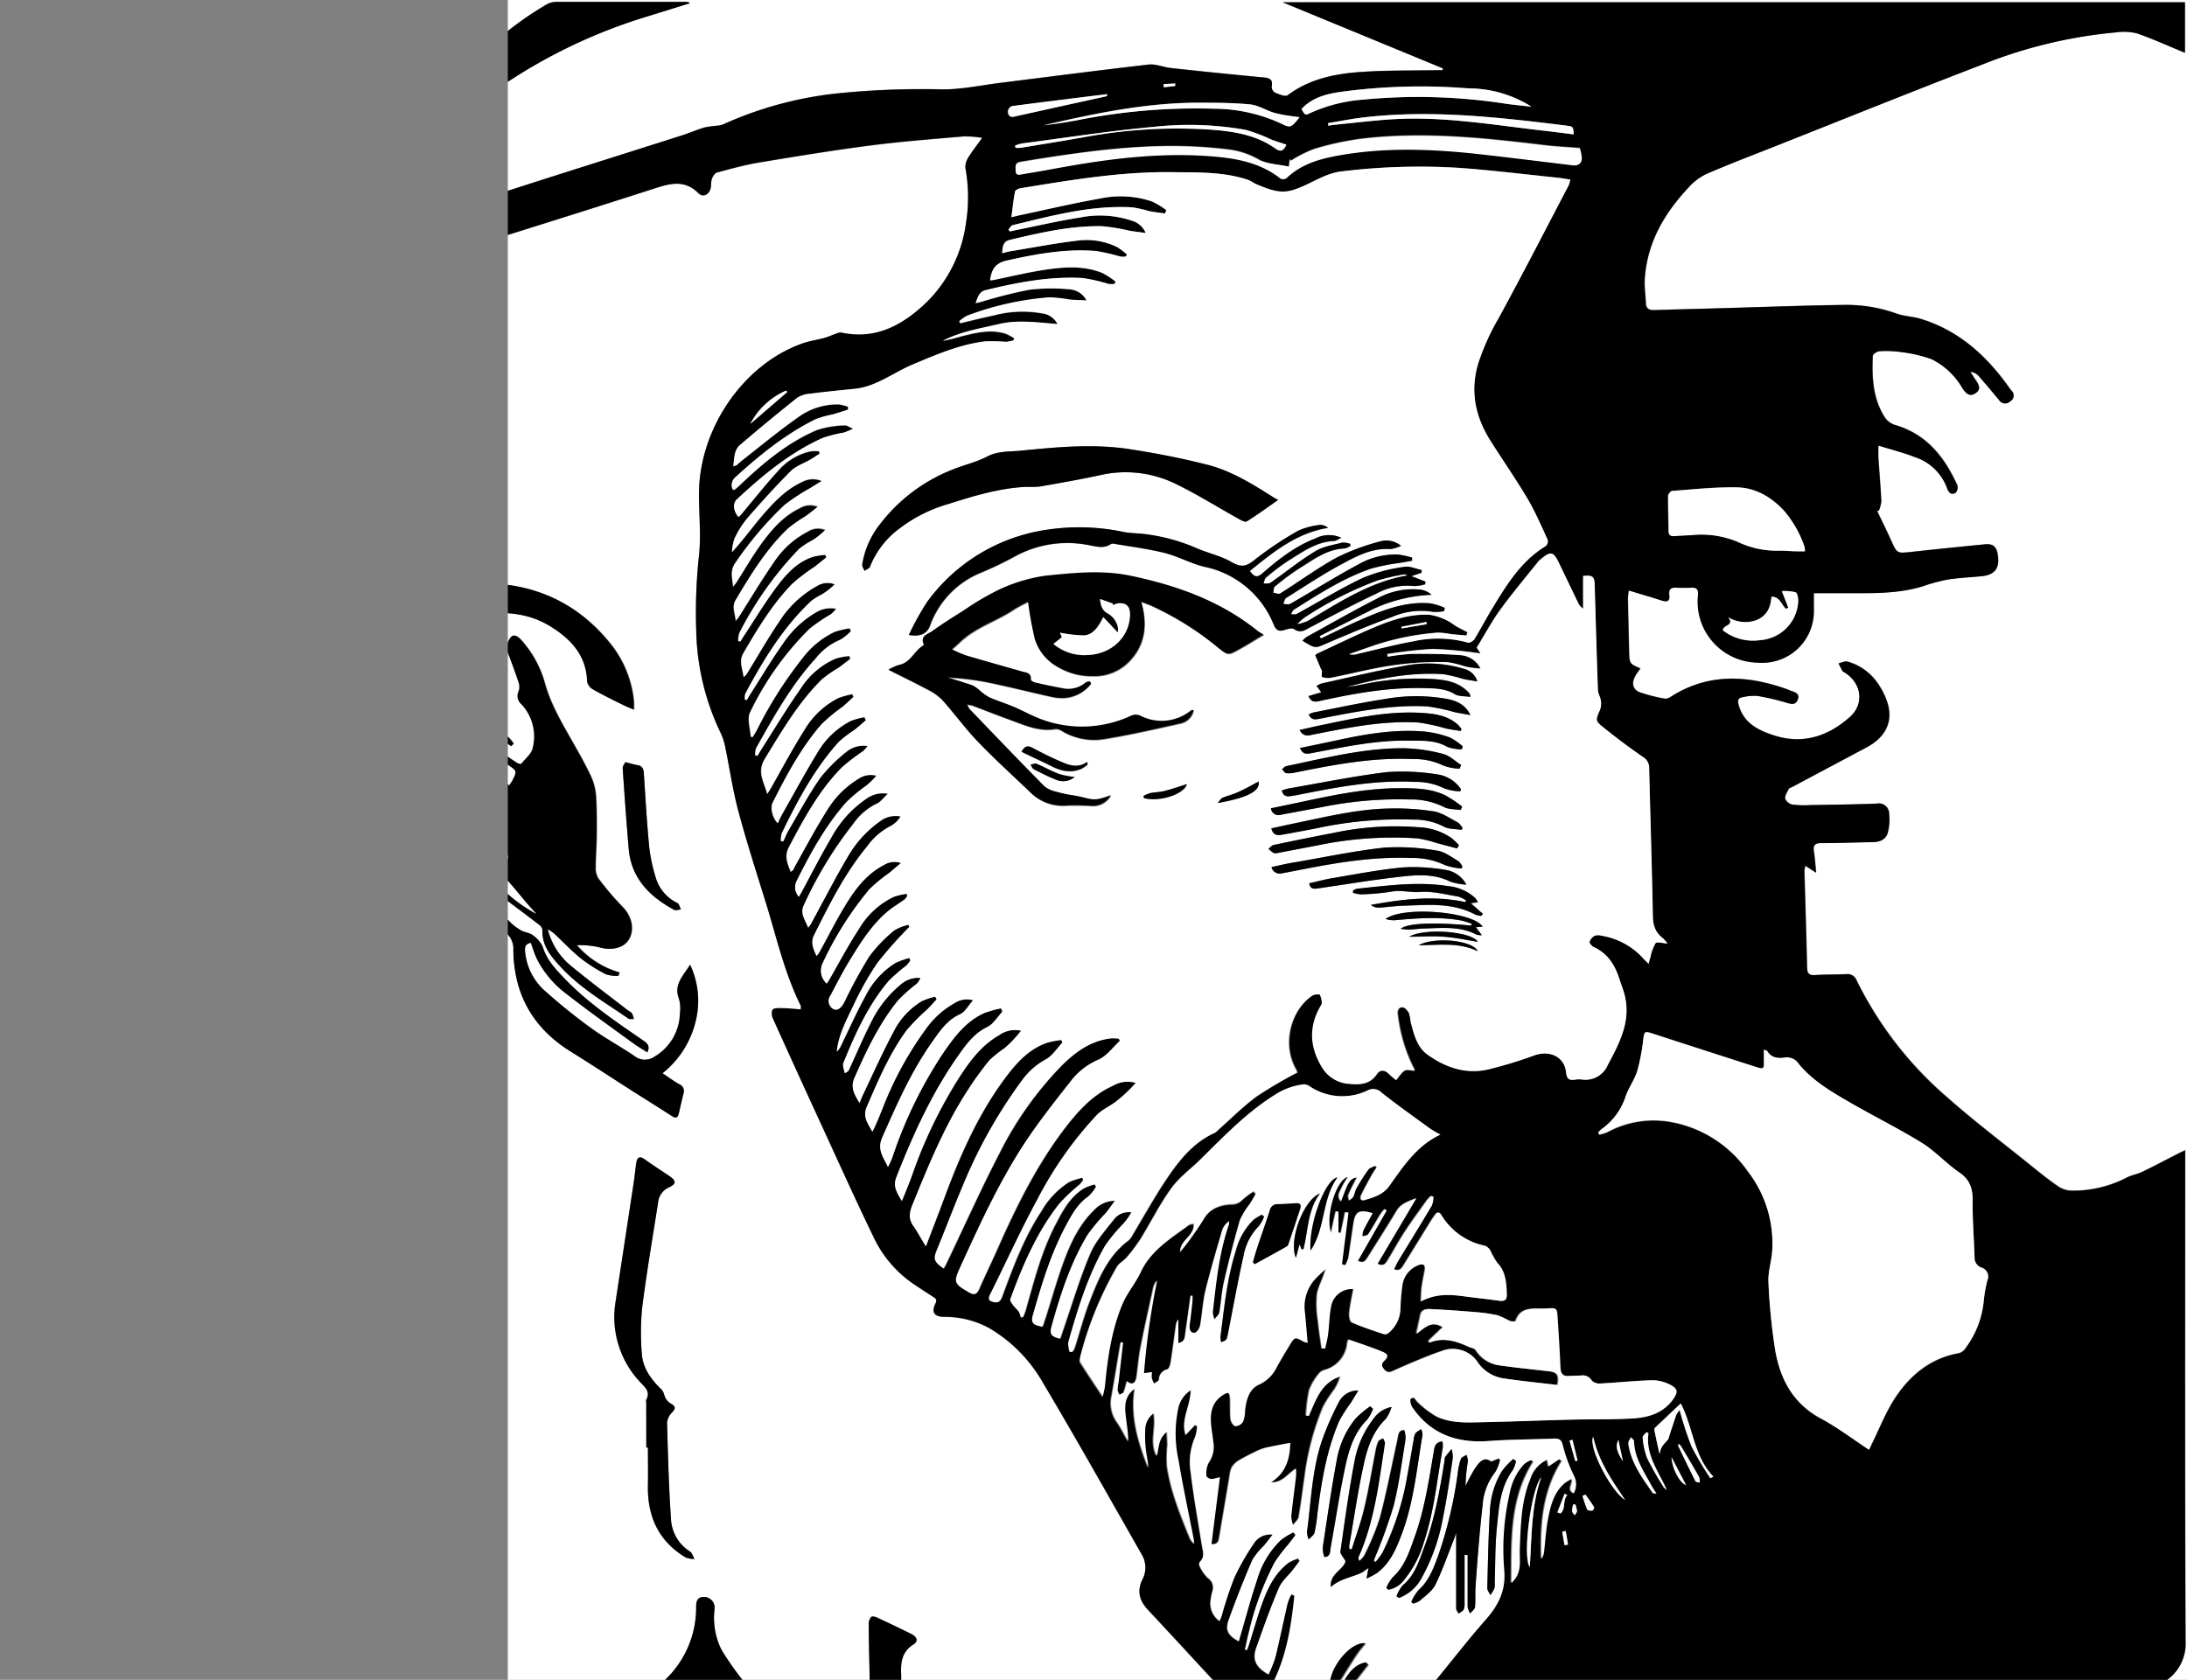 <svg id="Layer_1" data-name="Layer 1" xmlns="http://www.w3.org/2000/svg" xmlns:xlink="http://www.w3.org/1999/xlink" viewBox="0 0 428.13 328.94"><rect x="0" y="0" width="428.13" height="328.94" fill="#808080" stroke="none"/><defs><style>.cls-1{fill:none;}.cls-2{clip-path:url(#clip-path);}.cls-3{clip-path:url(#clip-path-2);}.cls-4{fill:#fff;}</style><clipPath id="clip-path" transform="translate(-440.29 -290.11)"><rect class="cls-1" x="539.32" y="289.78" width="330" height="330"/></clipPath><clipPath id="clip-path-2" transform="translate(-440.29 -290.11)"><rect class="cls-1" x="539.7" y="290" width="328.99" height="329.24"/></clipPath></defs><g class="cls-2"><g class="cls-3"><path class="cls-4" d="M570.49,619.05H440.29V290.11H868.42V619.05H864.5a8.75,8.75,0,0,0,3.68-7.63c-.13-31.44-.07-62.89-.07-94.34v-1.8l-1.18.56c-2.4,1.23-4.79,2.5-7.22,3.67-1,.49-2.16.65-3.14,1.18a22.77,22.77,0,0,1-10.91,2.51,5,5,0,0,1-2.66-1c-1.72-1.18-3.35-2.52-5-3.83-5.47-4.43-11.1-8.68-16.37-13.34A72.26,72.26,0,0,1,803.76,482a1.89,1.89,0,0,0-2-1.16c-2,.09-4.1.06-6.15.18-1.09.06-1.48-.3-1.51-1.41-.15-6.34-.35-12.68-.53-19a4.79,4.79,0,0,1,.2-1l2.1,1.36c-.17-1.68-.24-2.92-.44-4.15s.19-1.66,1.47-1.65c3.36,0,6.72-.13,10.07-.19,1.4,0,2.59-.52,2.94-1.9a10.47,10.47,0,0,0,.24-3.7,2,2,0,0,0-2.42-1.93c-4.29.16-8.59.21-12.88.28a20,20,0,0,1-3.63-.09,2,2,0,0,1-1.42-1.16c-.09-.58.39-1.29.71-1.91.11-.2.47-.28.72-.41l14.57-7.76c3.76-2,5.22-5.1,4-8.79a14.27,14.27,0,0,0-1.64-3.38,10.79,10.79,0,0,0-6.14-4.6c-.51-.15-1.16.22-1.75.34.26.52.52,1,.79,1.56,0,.07.16.09.24.14,3.45,2,4.11,6.21,1.15,8.83-4.22,3.75-9.16,5.4-14.76,3.61-3.1-1-6-2.37-7-6-.28-1.05,0-1.41.92-1.53a9.36,9.36,0,0,1,2.77-.23,48.18,48.18,0,0,1,5.93,1.4c.93.27,1.58.27,1.95-.65s-.19-1.38-1-1.62c-.35-.1-.69-.27-1-.4-7.82-2.8-15.49-3.25-22.84,1.44a1.86,1.86,0,0,1-1.17.38,33.45,33.45,0,0,1-4.85-1.23c-1.4-.52-1.69-1.74-1-3.09.3-.56.7-1.07,1.06-1.61-2.15-.92-2.15-.92-2.21-3.52-.08-3.4-.17-6.81-.23-10.21a11.84,11.84,0,0,1,.17-1.54c2.25.68,4.3,1.29,6.34,1.93,1,.34,1.77.35,1.58-1.08-.13-1,.3-1.47,1.36-1.4a26.19,26.19,0,0,0,2.94,0c1.09-.05,1.43.32,1.34,1.48a11.93,11.93,0,0,0,11.74,13.2,10.07,10.07,0,0,0,10.93-10.19c0-1.05,0-2.11,0-3.4h8.43c4.34,0,8.67-.06,12.88-1.35a35.42,35.42,0,0,1,4.82-1.31c2.2-.36,4.45-.44,6.68-.67,2.65-.26,3.61-1.55,3.18-4.24-.24-1.54-.91-2.12-2.45-2q-7.25.7-14.47,1.49c-2.81.3-2.78.32-3.92-2.19-.89-2-1.86-3.93-2.79-5.9l.34.05a6.42,6.42,0,0,0,.51-1.89c-.14-2.84-.39-5.68-.58-8.51-.05-.68,0-1.36,0-2.4,2.57.8,5,1.4,7.23,2.29a10,10,0,0,1,6.21,6c.26.75.77,1.46,1.65,1a1.56,1.56,0,0,0,.38-1.48c-2.52-5.54-6-10.05-12.24-11.84a3.79,3.79,0,0,1-2-1.52c-2.32-3.68-2.52-7.83-2.32-12,0-.34.86-.89,1.35-.92a20.26,20.26,0,0,1,4.19.17,26.64,26.64,0,0,1,6,1.4,14.2,14.2,0,0,1,6,5.66c.88,1.35,1.61,1.64,2.57,1s.9-1.34,0-2.62c-.36-.51-.69-1-1-1.57a2.58,2.58,0,0,1,1.57.74q2.07,2.36,4.05,4.79a1.4,1.4,0,0,0,2.18.24,1.27,1.27,0,0,0,.26-2.05c-.26-.32-.51-.66-.75-1-4.39-6.09-9.79-10.89-17.12-13.11-1.51-.46-3.15-.49-4.63-1a29,29,0,0,0-10.16-1.71c-8.35.12-16.7.44-25,.67-4.11.12-8.21.21-12.31.35-1,0-1.58-.33-1.63-1.4-.06-1.53-.31-3.08-.22-4.6.43-7.11,3.78-12.88,8.51-17.94a11.32,11.32,0,0,1,3.49-2.69c4.36-1.9,8.81-3.59,13.23-5.34,13.62-5.39,27.2-10.88,40.87-16.13a93.11,93.11,0,0,1,26.17-6.29,10.56,10.56,0,0,1,4.13.2c3.15,1.09,6.19,2.49,9.36,3.79v-9.88H691.41l31.35,12.93-.07.37H721.4c-4.9.09-9.8,0-14.68.35-5.1.35-10.07,1.35-14.34,4.55-.46.35-1.7-.19-2.5-.51a1.37,1.37,0,0,1-.65-1.15c.29-1.47-.43-1.72-1.67-1.83q-9-.86-18.09-1.84c-1.45-.16-2.92-.83-4.31-.67-9.64,1.1-19.26,2.36-28.88,3.56-3.83.47-7.66,1.32-11.48,1.3a162.93,162.93,0,0,0-20.25.75,72.63,72.63,0,0,0-22.46,6,4.15,4.15,0,0,1-1.19.34,23.18,23.18,0,0,0-2.67.36c-1.43.42-2.8,1-4.22,1.49-11.33,3.61-22.68,7.17-34,10.82a40.9,40.9,0,0,0-12.44,5.95,8.63,8.63,0,0,1-1.61.73c0-2.95-.12-5.66,0-8.35a15,15,0,0,1,1.06-4.87,32.56,32.56,0,0,1,12.15-14.47A104.86,104.86,0,0,1,567,293.28l8.36-2.6a1,1,0,0,0-.69-.25c-8.49,0-17,0-25.48,0a4,4,0,0,0-2,.57c-8.67,5.16-15.88,11.75-20.47,20.89a2.05,2.05,0,0,1-2.53,1.14c.22-.65.37-1.21.6-1.76,1.73-4.26,5.15-7.15,8.39-10.16s3.18-2.81,1.75-6.92c-.43-1.26-.76-1.39-1.72-.46a73.94,73.94,0,0,0-5.49,5.57c-3.29,3.93-5.65,8.33-6.17,13.55a4.72,4.72,0,0,1-.36.93,30.61,30.61,0,0,1-2.75-2c-7.57-6.85-15.11-13.75-22.7-20.59a3.52,3.52,0,0,0-2.1-.78c-3.18-.08-6.35,0-9.52,0-.35,0-.7.06-1,.09l-.22.36c11.3,12.15,24.56,22.29,36.37,34.37-4.21,1.92-8.12,3.68-12,5.49-6.26,2.9-12.56,5.72-18.73,8.79a22.91,22.91,0,0,0-11.21,11.85c-.82,2-1.45,4-2.18,6.05a1.86,1.86,0,0,1-.28.41l-1.24-.37a5.44,5.44,0,0,0-.28.72,31.37,31.37,0,0,0,1.47,18.91c5.05,12.4,14,20.79,26.5,25.5a47.49,47.49,0,0,0,19.14,2.66,1.6,1.6,0,0,1,1.9,1.47l-1.3,1a6.24,6.24,0,0,0,1.16.65c1.48.42,1.79,1.32,1.48,2.76-.41,1.91-.58,3.87-1,5.79-1.4,7.17-.09,13.53,5.41,18.71a3.07,3.07,0,0,1,.66,1.89c.5,6.6.91,13.21,1.4,19.81a18.79,18.79,0,0,0,8.7,15,4.19,4.19,0,0,1,1.93,3.86Q541,489.16,552,496c4.14,2.58,8.22,5.26,12.33,7.89,2.52,1.6,5.05,3.18,7.56,4.79.71.45,1.11.31,1.3-.51.3-1.32.6-2.64.93-3.95a1.44,1.44,0,0,0-.86-1.81c-1-.58-2-1.3-3.25-2.14a18.53,18.53,0,0,0,6.39-9.81,16.55,16.55,0,0,0-1-11.45c-1.23,2.1-3.28,3.83-2.17,6.68a7.07,7.07,0,0,1,.18,2.91,10.07,10.07,0,0,1-5,8.44,3.26,3.26,0,0,1-3.88-.13c-2.81-1.91-5.83-3.53-8.58-5.53a111.94,111.94,0,0,1-9.21-7.46,11.58,11.58,0,0,1-3.64-7.53c-.11-1,.21-1.5,1.13-1.65.4,1.07.7,2.15,1.18,3.13a19.66,19.66,0,0,0,5.72,6.81c4.21,3.3,8.59,6.39,12.91,9.55,1,.69,2,1.28,3,1.95.63-1.36-.14-1.85-.87-2.36-5.4-3.75-10.88-7.4-15.45-12.2-1.7-1.79-3.38-3.56-4.14-6.05a5.6,5.6,0,0,0-2-2.35c-.58-.47-1.49-.5-2.16-.87-3-1.64-4.52-4.34-5.48-7.54.27,0,.39,0,.44,0,2.83,2.11,5.67,4.23,8.47,6.38a1.47,1.47,0,0,1,.65,1c-.13,3.22,1.79,5.36,3.8,7.5,3.79,4,8.53,6.76,13,9.86.26.18.72.07,1.09.1a4.26,4.26,0,0,0-.37-1.11c-.2-.29-.6-.43-.89-.66-3.71-2.88-7.48-5.7-11.11-8.69a13.39,13.39,0,0,1-4.48-7.13,10.88,10.88,0,0,1,1.24.84c1.74,1.62,3.37,3.37,5.21,4.86A31.05,31.05,0,0,0,559,480.9a6.93,6.93,0,0,0,2.41.32l.25-.68a17.42,17.42,0,0,1-8.35-5.34,16.66,16.66,0,0,1,4.39.42c2.46.7,4.84.14,5.84-1.64,1.12-2,.44-4.56-1.35-6.35a57.31,57.31,0,0,1-4.68-5.5,3.76,3.76,0,0,1-.53-2.2c0-2.18.19-4.37.21-6.55,0-2.47,0-4.94-.14-7.39a11.39,11.39,0,0,0-1-3.89c-1.13-2.39-2.44-4.7-3.75-7-2.09-3.68-4.21-7.28-5.33-11.46a20.94,20.94,0,0,0-4.79-8.45c-.31-.35-1-.72-1.33-.6-.93.34-1.45,2.29-1.08,3.25.75,2,1.49,3.92,2.15,5.91a2.66,2.66,0,0,1,0,1.74,2.11,2.11,0,0,0,.55,2.53,9.19,9.19,0,0,1,2.21,8.58c-.25,1.14-1.43,2.09-2.24,3.08-.09.1-.63,0-.86-.19a45.12,45.12,0,0,1-9.86-8.42,7,7,0,0,1-.58-.91l.2-.1,9.11,6.17.48-.52a8.07,8.07,0,0,0-1.19-1.4c-2.82-2.14-5.67-4.24-8.53-6.33a2.48,2.48,0,0,1-1-2.56c.36-2.49.66-5,1-7.48a14.72,14.72,0,0,1,.5-1.83l1.49.67c0-1.7.06-3.27,0-4.82-.05-1,.29-1.44,1.28-1.56,4.86-.62,9.54-.2,13.78,2.45,4,2.47,6.92,5.65,7.07,10.71a2.27,2.27,0,0,0,1.12,1.54c2,1.15,4.13,2.16,6.22,3.2.51.26,1.06.46,1.81.78,0-.66,0-1.07,0-1.46a21.25,21.25,0,0,0-4.47-11.3c-6.43-8.07-14.91-12-25.21-12-1,0-1.73-.21-1.65-1.32a3.15,3.15,0,0,0-1.36-2.72A33.91,33.91,0,0,1,520.41,377c-.1-1.56.64-3.16.87-4.76.26-1.89.12-3.87.62-5.68,1.45-5.21,4.42-9.34,9.39-11.75a1.92,1.92,0,0,0,1.22-2.07c0-2.8,0-5.6,0-8.4,0-.58.09-1.16.16-2a10.72,10.72,0,0,0,1.45.93c.55.25,1.34.69,1.7.48a2.75,2.75,0,0,0,1.12-1.7,27.2,27.2,0,0,0,.48-4,1.58,1.58,0,0,1,1.27-1.58c10-3.14,20-6.28,30-9.51,3-1,5.69-1.61,8.29,1,1,1,2.26.23,2.47-1.23a6.81,6.81,0,0,1,.16-1.52c.21-.49.59-1.15,1-1.27,2.7-.73,5.4-1.49,8.16-1.95,7.17-1.19,14.34-2.37,21.55-3.31,6.19-.8,12.43-1.28,18.65-1.83a21.58,21.58,0,0,1,3.59.29c-1.08,1.51-2,2.67-2.76,3.92a3.3,3.3,0,0,0-.53,2,31.88,31.88,0,0,1,.1,10.85,26.81,26.81,0,0,1-7.64,15.38c-4.65,4.5-9.9,7.5-16.74,6a1.89,1.89,0,0,0-.92.16c-.81.28-1.59.65-2.41.88-1.34.38-2.74.57-4.06,1-11.47,3.88-20.22,16.28-20.48,29-.08,4.36.48,8.7-.06,13.11a103.43,103.43,0,0,0-.49,14.09,48.53,48.53,0,0,0,4.84,20.26,11.44,11.44,0,0,1,.84,2.64c.86,4.15,1.46,8.37,2.55,12.47,1.6,6,3.5,11.9,5.34,17.82,2.13,6.85,3.68,13.9,6.9,20.38.07.14,0,.34,0,.72-1.36-.09-2.65-.22-3.94-.25-.56,0-1.45,0-1.62.34a2.34,2.34,0,0,0,.15,1.78q4.8,10.64,9.69,21.25c3.27,7.11,6.5,14.25,9.9,21.3a22.93,22.93,0,0,0,7.51,9.07c1.34.93,2.71,1.8,4.08,2.69.51.34,1,.55.6,1.4-.85,1.73-.22,2.58,1.75,2.62a18,18,0,0,1,8.73,2.17,29,29,0,0,1,10.51,10.64c6.62,11.14,13,22.45,19.38,33.7a5,5,0,0,1,.13,4.94c-1.07,2.18-.61,4.09,1.07,5.89,4.27,4.56,8.49,9.16,12.74,13.75h-61c0-.33,0-.65,0-1-.13-2.35.08-4.5,2.4-6,1-.63.72-1.5-.47-2.07-2.13-1-4.25-2.08-6.4-3.07-.42-.2-1.14-.44-1.38-.25a2,2,0,0,0-.5,1.45c0,3.62.12,7.25.19,10.87H585.62a57.68,57.68,0,0,1-4.12-5.93,14.12,14.12,0,0,1-1.32-8,2.11,2.11,0,0,0-2.08-2.3c-1.34,0-1.54.93-1.53,2A19.42,19.42,0,0,1,570.49,619.05Zm-3.68-45.48h.3c0,2.43,0,4.85,0,7.28-.15,6.12,2,11,7.39,14.24a5,5,0,0,0,1.71.31c-.27-.49-.42-1.17-.84-1.45a8,8,0,0,1-3.75-6.28c-.42-6.31-.6-12.65-.77-19a3.34,3.34,0,0,1,1-2c.71-.78.66-1.21-.25-1.7a2.68,2.68,0,0,1-1-1c-.32-.54-.38-1.31-.8-1.72-2-2-3.71-4.2-3.89-7.07A48.52,48.52,0,0,1,566,546c.86-6.79,2-13.55,3.08-20.32a3.66,3.66,0,0,1,2.13-3.06c1.49-.69,1.46-1.29.07-2.23-1.62-1.09-3.26-2.16-4.86-3.29-.91-.65-1.4-.35-1.57.62-.21,1.19-.28,2.4-.47,3.6-1.18,7.84-2.39,15.67-3.57,23.5a18.53,18.53,0,0,0,4.66,15.8c.92,1,2.23,1.89,1.31,3.59-.07.15,0,.37,0,.56Zm-4.1-134.22c-.16.34-.55.77-.52,1.18.35,5.24.73,10.49,1.17,15.73.48,5.81,4.07,9.39,8.88,12,.34.19.89,0,1.35-.06-.22-.43-.33-1.07-.68-1.26a8.05,8.05,0,0,1-4.24-4.94,33.94,33.94,0,0,1-1.27-5.85c-.47-4.86-.76-9.74-1.07-14.62-.06-1-.38-1.47-1.33-1.62C564.36,439.81,563.73,439.61,562.71,439.35Z" transform="translate(-440.29 -290.11)"/><path d="M677.74,619.05c-4.25-4.59-8.47-9.19-12.74-13.75-1.68-1.8-2.14-3.71-1.07-5.89a5,5,0,0,0-.13-4.94c-6.43-11.25-12.76-22.56-19.38-33.7a29,29,0,0,0-10.51-10.64,18,18,0,0,0-8.73-2.17c-2,0-2.6-.89-1.75-2.62.41-.85-.09-1.06-.6-1.4-1.37-.89-2.74-1.76-4.08-2.69a22.93,22.93,0,0,1-7.51-9.07c-3.4-7-6.63-14.19-9.9-21.3s-6.49-14.16-9.69-21.25a2.34,2.34,0,0,1-.15-1.78c.17-.32,1.06-.35,1.62-.34,1.29,0,2.58.16,3.94.25,0-.38.06-.58,0-.72-3.22-6.48-4.77-13.53-6.9-20.38-1.84-5.92-3.74-11.84-5.34-17.82-1.09-4.1-1.69-8.32-2.55-12.47a11.44,11.44,0,0,0-.84-2.64,48.53,48.53,0,0,1-4.84-20.26,103.43,103.43,0,0,1,.49-14.09c.54-4.41,0-8.75.06-13.11.26-12.69,9-25.09,20.48-29,1.32-.44,2.72-.63,4.06-1,.82-.23,1.6-.6,2.41-.88a1.89,1.89,0,0,1,.92-.16c6.84,1.46,12.09-1.54,16.74-6a26.81,26.81,0,0,0,7.64-15.38,31.88,31.88,0,0,0-.1-10.85,3.3,3.3,0,0,1,.53-2c.76-1.25,1.68-2.41,2.76-3.92a21.58,21.58,0,0,0-3.59-.29c-6.22.55-12.46,1-18.65,1.83-7.21.94-14.38,2.12-21.55,3.31-2.76.46-5.46,1.22-8.16,1.95-.43.12-.81.78-1,1.27a6.81,6.81,0,0,0-.16,1.52c-.21,1.46-1.48,2.21-2.47,1.23-2.6-2.57-5.33-1.92-8.29-1-10,3.23-20,6.37-30,9.51A1.58,1.58,0,0,0,537.4,338a27.2,27.2,0,0,1-.48,4,2.75,2.75,0,0,1-1.12,1.7c-.36.21-1.15-.23-1.7-.48a10.72,10.72,0,0,1-1.45-.93c-.07.88-.16,1.46-.16,2,0,2.8,0,5.6,0,8.4a1.92,1.92,0,0,1-1.22,2.07c-5,2.41-7.94,6.54-9.39,11.75-.5,1.81-.36,3.79-.62,5.68-.23,1.6-1,3.2-.87,4.76a33.91,33.91,0,0,0,11.28,23.32,3.15,3.15,0,0,1,1.36,2.72c-.08,1.11.63,1.32,1.65,1.32,10.3,0,18.78,3.9,25.21,12a21.25,21.25,0,0,1,4.47,11.3c0,.39,0,.8,0,1.46-.75-.32-1.3-.52-1.81-.78-2.09-1-4.19-2.05-6.22-3.2a2.27,2.27,0,0,1-1.12-1.54c-.15-5.06-3.12-8.24-7.07-10.71-4.24-2.65-8.92-3.07-13.78-2.45-1,.12-1.33.55-1.28,1.56.09,1.55,0,3.12,0,4.82l-1.49-.67a14.72,14.72,0,0,0-.5,1.83c-.36,2.49-.66,5-1,7.48a2.48,2.48,0,0,0,1,2.56c2.86,2.09,5.71,4.19,8.53,6.33a8.07,8.07,0,0,1,1.19,1.4l-.48.52-9.11-6.17-.2.1a7,7,0,0,0,.58.91,45.12,45.12,0,0,0,9.86,8.42c.23.16.77.29.86.19.81-1,2-1.94,2.24-3.08a9.19,9.19,0,0,0-2.21-8.58,2.11,2.11,0,0,1-.55-2.53,2.66,2.66,0,0,0,0-1.74c-.66-2-1.4-4-2.15-5.91-.37-1,.15-2.91,1.08-3.25.33-.12,1,.25,1.33.6a20.94,20.94,0,0,1,4.79,8.45c1.12,4.18,3.24,7.78,5.33,11.46,1.31,2.3,2.62,4.61,3.75,7a11.39,11.39,0,0,1,1,3.89c.18,2.45.16,4.92.14,7.39,0,2.18-.21,4.37-.21,6.55a3.76,3.76,0,0,0,.53,2.2,57.31,57.31,0,0,0,4.68,5.5c1.79,1.79,2.47,4.35,1.35,6.35-1,1.78-3.38,2.34-5.84,1.64a16.66,16.66,0,0,0-4.39-.42,17.42,17.42,0,0,0,8.35,5.34l-.25.68a6.93,6.93,0,0,1-2.41-.32,31.05,31.05,0,0,1-4.92-3.13c-1.84-1.49-3.47-3.24-5.21-4.86a10.88,10.88,0,0,0-1.24-.84,13.39,13.39,0,0,0,4.48,7.13c3.63,3,7.4,5.81,11.11,8.69.29.23.69.37.89.66a4.26,4.26,0,0,1,.37,1.11c-.37,0-.83.08-1.09-.1-4.49-3.1-9.23-5.84-13-9.86-2-2.14-3.93-4.28-3.8-7.5a1.47,1.47,0,0,0-.65-1c-2.8-2.15-5.64-4.27-8.47-6.38,0-.05-.17,0-.44,0,1,3.2,2.48,5.9,5.48,7.54.67.37,1.58.4,2.16.87a5.6,5.6,0,0,1,2,2.35c.76,2.49,2.44,4.26,4.14,6.05,4.57,4.8,10,8.45,15.45,12.2.73.51,1.5,1,.87,2.36-1.06-.67-2.09-1.26-3-1.95-4.32-3.16-8.7-6.25-12.91-9.55a19.66,19.66,0,0,1-5.72-6.81c-.48-1-.78-2.06-1.18-3.13-.92.15-1.24.65-1.13,1.65a11.58,11.58,0,0,0,3.64,7.53,111.94,111.94,0,0,0,9.21,7.46c2.75,2,5.77,3.62,8.58,5.53a3.26,3.26,0,0,0,3.88.13,10.07,10.07,0,0,0,5-8.44,7.07,7.07,0,0,0-.18-2.91c-1.11-2.85.94-4.58,2.17-6.68a16.55,16.55,0,0,1,1,11.45,18.53,18.53,0,0,1-6.39,9.81c1.25.84,2.21,1.56,3.25,2.14a1.44,1.44,0,0,1,.86,1.81c-.33,1.31-.63,2.63-.93,3.95-.19.82-.59,1-1.3.51-2.51-1.61-5-3.19-7.56-4.79-4.11-2.63-8.19-5.31-12.33-7.89q-11-6.84-11.19-19.75a4.19,4.19,0,0,0-1.93-3.86,18.79,18.79,0,0,1-8.7-15c-.49-6.6-.9-13.21-1.4-19.81a3.07,3.07,0,0,0-.66-1.89c-5.5-5.18-6.81-11.54-5.41-18.71.38-1.92.55-3.88,1-5.79.31-1.44,0-2.34-1.48-2.76a6.24,6.24,0,0,1-1.16-.65l1.3-1a1.6,1.6,0,0,0-1.9-1.47,47.49,47.49,0,0,1-19.14-2.66c-12.46-4.71-21.45-13.1-26.5-25.5a31.37,31.37,0,0,1-1.47-18.91,5.44,5.44,0,0,1,.28-.72l1.24.37a1.86,1.86,0,0,0,.28-.41c.73-2,1.36-4.07,2.18-6.05a22.91,22.91,0,0,1,11.21-11.85c6.17-3.07,12.47-5.89,18.73-8.79,3.88-1.81,7.79-3.57,12-5.49-11.81-12.08-25.07-22.22-36.37-34.37l.22-.36c.34,0,.69-.09,1-.09,3.17,0,6.34-.05,9.52,0a3.52,3.52,0,0,1,2.1.78c7.59,6.84,15.13,13.74,22.7,20.59a30.61,30.61,0,0,0,2.75,2,4.72,4.72,0,0,0,.36-.93c.52-5.22,2.88-9.62,6.17-13.55a73.94,73.94,0,0,1,5.49-5.57c1-.93,1.29-.8,1.72.46,1.43,4.11,1.36,4-1.75,6.92s-6.66,5.9-8.39,10.16c-.23.55-.38,1.11-.6,1.76a2.05,2.05,0,0,0,2.53-1.14c4.59-9.14,11.8-15.73,20.47-20.89a4,4,0,0,1,2-.57c8.5,0,17,0,25.48,0a1,1,0,0,1,.69.25l-8.36,2.6a104.86,104.86,0,0,0-27.73,13.1,32.56,32.56,0,0,0-12.15,14.47,15,15,0,0,0-1.06,4.87c-.17,2.69,0,5.4,0,8.35a8.63,8.63,0,0,0,1.61-.73A40.9,40.9,0,0,1,540,327.39c11.32-3.65,22.67-7.21,34-10.82,1.42-.46,2.79-1.07,4.22-1.49a23.18,23.18,0,0,1,2.67-.36,4.15,4.15,0,0,0,1.19-.34,72.63,72.63,0,0,1,22.46-6,162.93,162.93,0,0,1,20.25-.75c3.82,0,7.65-.83,11.48-1.3,9.62-1.2,19.24-2.46,28.88-3.56,1.39-.16,2.86.51,4.31.67q9,1,18.09,1.84c1.24.11,2,.36,1.67,1.83a1.37,1.37,0,0,0,.65,1.15c.8.32,2,.86,2.5.51,4.27-3.2,9.24-4.2,14.34-4.55,4.88-.35,9.78-.26,14.68-.35h1.29l.07-.37-31.35-12.93H868v9.88c-3.17-1.3-6.21-2.7-9.36-3.79a10.56,10.56,0,0,0-4.13-.2,93.11,93.11,0,0,0-26.17,6.29c-13.67,5.25-27.25,10.74-40.87,16.13-4.42,1.75-8.87,3.44-13.23,5.34a11.32,11.32,0,0,0-3.49,2.69c-4.73,5.06-8.08,10.83-8.51,17.94-.09,1.52.16,3.07.22,4.6,0,1.07.58,1.44,1.63,1.4,4.1-.14,8.2-.23,12.31-.35,8.34-.23,16.69-.55,25-.67a29,29,0,0,1,10.16,1.71c1.48.53,3.12.56,4.63,1,7.33,2.22,12.73,7,17.12,13.11.24.34.49.68.75,1a1.27,1.27,0,0,1-.26,2.05,1.4,1.4,0,0,1-2.18-.24q-2-2.43-4.05-4.79a2.58,2.58,0,0,0-1.57-.74c.35.53.68,1.06,1,1.57.93,1.28.94,2,0,2.62s-1.69.37-2.57-1a14.2,14.2,0,0,0-6-5.66,26.64,26.64,0,0,0-6-1.4,20.26,20.26,0,0,0-4.19-.17c-.49,0-1.34.58-1.35.92-.2,4.19,0,8.34,2.32,12a3.79,3.79,0,0,0,2,1.52c6.19,1.79,9.72,6.3,12.24,11.84a1.56,1.56,0,0,1-.38,1.48c-.88.5-1.39-.21-1.65-1a10,10,0,0,0-6.21-6c-2.27-.89-4.66-1.49-7.23-2.29,0,1,0,1.72,0,2.4.19,2.83.44,5.67.58,8.51a6.42,6.42,0,0,1-.51,1.89l-.34-.05c.93,2,1.9,3.92,2.79,5.9,1.14,2.51,1.11,2.49,3.92,2.19q7.23-.79,14.47-1.49c1.54-.14,2.21.44,2.45,2,.43,2.69-.53,4-3.18,4.24-2.23.23-4.48.31-6.68.67a35.42,35.42,0,0,0-4.82,1.31c-4.21,1.29-8.54,1.36-12.88,1.35h-8.43c0,1.29,0,2.35,0,3.4a10.07,10.07,0,0,1-10.93,10.19,11.93,11.93,0,0,1-11.74-13.2c.09-1.16-.25-1.53-1.34-1.48a26.19,26.19,0,0,1-2.94,0c-1.06-.07-1.49.39-1.36,1.4.19,1.43-.54,1.42-1.58,1.08-2-.64-4.09-1.25-6.34-1.93a11.84,11.84,0,0,0-.17,1.54c.06,3.4.15,6.81.23,10.21.06,2.6.06,2.6,2.21,3.52-.36.54-.76,1-1.06,1.61-.72,1.35-.43,2.57,1,3.09a33.45,33.45,0,0,0,4.85,1.23,1.86,1.86,0,0,0,1.17-.38c7.35-4.69,15-4.24,22.84-1.44.35.13.69.3,1,.4.83.24,1.39.69,1,1.62s-1,.92-1.95.65a48.18,48.18,0,0,0-5.93-1.4,9.36,9.36,0,0,0-2.77.23c-.9.12-1.2.48-.92,1.53,1,3.63,3.88,5,7,6,5.6,1.79,10.54.14,14.76-3.61,3-2.62,2.3-6.8-1.15-8.83-.08-.05-.2-.07-.24-.14-.27-.51-.53-1-.79-1.56.59-.12,1.24-.49,1.75-.34a10.79,10.79,0,0,1,6.14,4.6,14.27,14.27,0,0,1,1.64,3.38c1.18,3.69-.28,6.78-4,8.79l-14.57,7.76c-.25.13-.61.21-.72.41-.32.62-.8,1.33-.71,1.91a2,2,0,0,0,1.42,1.16,20,20,0,0,0,3.63.09c4.29-.07,8.59-.12,12.88-.28a2,2,0,0,1,2.42,1.93,10.47,10.47,0,0,1-.24,3.7c-.35,1.38-1.54,1.88-2.94,1.9-3.35.06-6.71.19-10.07.19-1.28,0-1.66.43-1.47,1.65s.27,2.47.44,4.15l-2.1-1.36a4.79,4.79,0,0,0-.2,1c.18,6.34.38,12.68.53,19,0,1.11.42,1.47,1.51,1.41,2-.12,4.1-.09,6.15-.18a1.89,1.89,0,0,1,2,1.16,72.26,72.26,0,0,0,17.88,23.08c5.27,4.66,10.9,8.91,16.37,13.34,1.64,1.31,3.27,2.65,5,3.83a5,5,0,0,0,2.66,1,22.77,22.77,0,0,0,10.91-2.51c1-.53,2.14-.69,3.14-1.18,2.43-1.17,4.82-2.44,7.22-3.67l1.18-.56v1.8c0,31.45-.06,62.9.07,94.34a8.75,8.75,0,0,1-3.68,7.63H721.14c3.25-4,6.39-8,9.78-11.87,2.47-2.82,4-5.68,3.64-9.65a48.69,48.69,0,0,1,1.07-15.16,11.36,11.36,0,0,1,2.84-5.68,6.09,6.09,0,0,1,1.36-.8l.46.34c-4.64,7.32-4.22,15.42-4.31,23.75,2-1.87,1.63-3.92,1.61-5.89,0-.23,0-.47,0-.7.21-4.66.24-9.35,2.07-13.76a6.08,6.08,0,0,1,3.34-3.79c.1.54.16.91.24,1.31l2.09-1.41.54.33c-3.75,5.95-4.22,12.5-4,19.18a3.37,3.37,0,0,0,.5-1.54c.24-2.08.36-4.19.75-6.24.5-2.62,1.14-5.24,3.32-7.08a9.52,9.52,0,0,1,1.38-.8c.22,1.07-1,2.06.34,2.84a3.67,3.67,0,0,0,0-3.55,29.62,29.62,0,0,1-2.13-5.87c-.26-1-.56-1.34-1.54-1.3-4.29.17-8.59.16-12.86.47-6.25.46-11.43-1.3-15.07-6.63-.3-.43-.52-1.43-.3-1.62.77-.67,1,.3,1.46.69a18.36,18.36,0,0,0,3.71,2.8c2.77,1.29,5.82,1.15,8.8,1.08,5.78-.12,11.56-.36,17.34-.5,4-.11,8,0,12-.23,3.13-.17,6.1-1,8.07-3.78,1-1.35,1-2-.52-2.8a7.56,7.56,0,0,0-3.45-.91c-3.39.09-6.78.46-10.18.64a2.31,2.31,0,0,1-1.79-.57,1.93,1.93,0,0,0-2-1c-.79.05-1.59,0-2.38.1-1.19.11-1.69-.42-1.75-1.6q-.2-4.26-.48-8.51c-.26-3.93,0-3.08-3.24-3.09-2.07,0-4.18-.17-5,2.42,0,.11-.81.11-1.17,0a18.86,18.86,0,0,0-2.38-1.11,33,33,0,0,0-4.43-.63c-2.92-.24-5.85-.45-8.78-.59-.82,0-1.71.12-1.92,1.22s-.48,2.26-.76,3.62c1.54-1.07,2.86-2.73,5.14-1.28l-2.75,2.61.11.42c2.77-1.12,5.28-.32,7.73.8.47.22,1.15.29,1.39.65a6.46,6.46,0,0,0,4.7,3c3.19.45,6.39.78,9.58,1.14,1.67.18,2.1.77,1.72,2.69-3.53-.42-7.1-.78-10.64-1.3a7.49,7.49,0,0,1-5-3.14,5.77,5.77,0,0,0-6.9-2.25c-1.54.52-3.06,1.12-4.57,1.74-1.77.73-3.52,1.5-5.27,2.28-1,.43-1.52-.19-1.93-.88a1,1,0,0,1,.18-1c1-.94,1.09-1.41-.25-2-2.13-.88-4.33-1.58-6.55-2.37a4.62,4.62,0,0,0-.22.74,6,6,0,0,1-4.55,5.26,2.18,2.18,0,0,0-1.08.81,11.17,11.17,0,0,0-1.82,3.13,32.23,32.23,0,0,0-.62,4.94l.48.13c1.4-3.11,2.4-6.55,6.2-7.76a8.5,8.5,0,0,1-1.15,2.56,25.26,25.26,0,0,0-2.17,3.36A52.75,52.75,0,0,0,695.61,579c-.39,2.73-.72,5.46-1.19,8.17-.1.56-.73,1-1.12,1.55a5.22,5.22,0,0,1-.38-1.68c.26-2.6.62-5.19.93-7.78a14,14,0,0,0,0-1.61c-1.65,1.12-2.68,2.83-4.88,2.69,2.92-1.86,3.69-4.61,3.76-7.71-1.79.37-3.42.66-5,1a11.18,11.18,0,0,0-2.09.88,31.22,31.22,0,0,0-2.92,1.54,4.09,4.09,0,0,0-1.37,1.31,5,5,0,0,0-.46,1.74q-1,5.94-2,11.87c-.13.79-.18,1.58-1.59,1.49.55-4.38,1.09-8.68,1.66-13.13a6.27,6.27,0,0,1-1.64.38c-.36,0-1-.4-1-.61a4.66,4.66,0,0,1,.4-2.52,5.5,5.5,0,0,0,.93-4.24c-.11-1.11-.32-2.21-.42-3.33-.21-2.3.16-4.38,2.31-5.75,1.08-.69,1.39-.56,1.44.7s0,2.71.09,4c.06.52.56,1.33.95,1.38a1.86,1.86,0,0,0,1.48-.88,6.58,6.58,0,0,0,.38-2.17c.25-2.11.78-4.26,2.84-5.13a7.14,7.14,0,0,0,3.41-3.45q1.19-2.06,2.41-4.1c1.08-1.78,1.08-1.77,2.88-.79a3,3,0,0,0,.71.18c-.19-2.14-.35-4.17-.56-6.2a8,8,0,0,1,2.38-6.61c.55-.57,1.15-1.09,1.72-1.64-.43,1.83-1.4,3.37-1.68,5a20.89,20.89,0,0,0,.21,5.28c.17,1.77.46,3.53.7,5.29l.67,0c.19-1,.45-1.89.57-2.84.23-1.8.23-3.64.59-5.41a4.12,4.12,0,0,1,4.38-3.37c-.28,1.56-.63,3.09-.79,4.64-.06.63.1,1.73.47,1.89,2,.9,4.17,1.59,6.28,2.3a1,1,0,0,0,.88-.21,6.4,6.4,0,0,0,2.35-4.57,39.48,39.48,0,0,1,.4-4.87,4.89,4.89,0,0,1,3.12-3.86c.9-.39,1.48-.18,1.27,1s-.44,2.2-.59,3.3c-.11.82-.11,1.66-.18,2.81,3.55-1.92,6.89-1.19,10.21-.78,1.71.21,3.43.39,5.14.64,1.11.16,1.51-.23,1.46-1.37-.09-2.21-.2-4.35-1.88-6.09a15.16,15.16,0,0,1-1.3-2.31,2.17,2.17,0,0,0-1.07-1,13,13,0,0,1-8.54-6c-.43-.72-.84-.64-1.27,0-.21.31-.43.61-.63.92-1.79,2.89-3.57,5.79-5.37,8.68-.4.64-.74,1.46-2,1a15,15,0,0,1,.72-1.5c2.22-3.67,4.48-7.31,6.67-11a5.48,5.48,0,0,0,.31-1.72l-.48-.12a9.84,9.84,0,0,0-.83.89c-1.43,2-2.9,4-4.25,6.07-1.2,1.84-2.24,3.77-3.38,5.64-.37.62-.82,1.25-2,.66l7.59-12.83c-1.64.66-3,1.07-3.84,2.5-1.8,3-3.72,6-5.6,9-.38.61-.71,1.38-2,.75l5.67-9.81-.41-.28a9.59,9.59,0,0,0-.85,1.08c-.78,1.27-1.49,2.59-2.32,3.83-.18.28-.75.29-1.15.43a3.38,3.38,0,0,1,.15-1.12c.57-1.15,1.21-2.26,1.84-3.42-2.61-.83-3.36-.41-3.74,2s-.66,4.52-1,6.77a6.54,6.54,0,0,1-.61,1.42l-.66-.19,1.23-10.06-.64-.1-.84,4.07-.49-.08v-4.06l-.51-.09-.93,4.26c-1.2-3.48,1.08-10.6,3.34-11a14.73,14.73,0,0,0-1.29,2.2c-.27.71-1,1.47-.09,2.57.42-1.08.73-2,1.12-2.84.56-1.26,1.06-1.69,2-1.82l-.39.76c-.43.87-.91,1.73-1.27,2.63-.12.31.06.74.11,1.12.28-.23.66-.41.81-.71.28-.53.34-1.19.64-1.7a37,37,0,0,1,2.31-3.62c.29-.39.92-.53,1.4-.78l.26.33c-.32.5-.67,1-.95,1.49-.71,1.29-1.43,2.59-2.07,3.91-.26.54-.13,1.18.63,1,1.79-.52,3.62-1.06,4.79-2.68,2.77-3.85,5.33-7.9,10.06-10.14a22.22,22.22,0,0,1-2-1.16c-3.2-2.33-6.44-4.62-9.53-7.07a2.26,2.26,0,0,0-2.71-.42,11.48,11.48,0,0,1-11.34-.8,2.07,2.07,0,0,0-1.13-.4,13.06,13.06,0,0,0-5.58,2c-5.56,3.46-10,8.14-14.63,12.69-1.9,1.87-4.14,3.48-5.68,5.61-2.26,3.11-4,6.6-6,9.87a32.71,32.71,0,0,1-2.74,3.67c-.57.69-1.49,1.13-1.94,1.88a69.27,69.27,0,0,0-7.13,17.58c-.1.39-.23.93-.05,1.21,1.35,2.15,2.78,4.26,4.41,6.73.2-1,.36-1.52.42-2.08.52-5.5,1.3-11,3.46-16.08.91-2.16,2.54-4,3.53-6.15,2-4.35,5.94-6.68,9.56-9.35a2.27,2.27,0,0,1,.85-.15c.15,2.41-2.75,3.18-2.63,5.46a59.74,59.74,0,0,0,4.68-6.56c1.24-2,3.26-2.64,5.3-2.75a2.75,2.75,0,0,0,2.21-.91,16.44,16.44,0,0,1,2.15-1.6l.43.45c-.38.66-.75,1.33-1.16,2a14.45,14.45,0,0,0-1.94,3.17c-1.17,4-2.2,8.08-3.14,12.16-.45,1.94-.52,4-.88,5.94-.09.49-.63.9-1,1.35a4.72,4.72,0,0,1-.31-1.43c.66-5.79,1.23-11.61,3.16-17.16a1.53,1.53,0,0,0,0-.59,3.41,3.41,0,0,0-1.29,1.66c-1.14,3.93-2.32,7.85-3.28,11.83-.54,2.25-.63,4.62-1.06,6.91-.11.56-.73,1.43-1.13,1.44-1,0-1-.85-.92-1.66.16-1.21.31-2.41.43-3.61.07-.68.08-1.37.12-2h-.37c-.33,2.38-.65,4.77-1,7.16-.13.81,0,1.82-1.41,2.11V548.5a2.85,2.85,0,0,0-.47,1.32c-.34,2.35-.64,4.71-1,7.06-.08.51-.34,1.33-.67,1.41a2,2,0,0,0-1.61,2c-.05.31-.64.54-1,.8a6,6,0,0,1-.46-1.12,4.87,4.87,0,0,1,.06-1.12l-1.58.2a148.12,148.12,0,0,1,2.52-18.13,3.47,3.47,0,0,0-.7,1.36c-.86,4-1.75,7.91-2.53,11.89-.37,1.87-.47,3.79-.77,5.68-.21,1.31-1,1.57-1.91.78a16.13,16.13,0,0,1-.58,2.11c-.11.26-.57.37-.88.55a2.77,2.77,0,0,1-.37-.91,10,10,0,0,1,.19-1.53q.45-3.88.88-7.79l-.42-.06c-.59,3.48-1.14,7-1.77,10.44a6.43,6.43,0,0,0,1,5.16c.83,1.19,1.47,2.52,2.2,3.79,0-1.9-.41-3.66-.54-5.45s0-3.56,1.83-4.81c-.85,5.48.72,10.48,2.64,15.41,0-1.21-.36-2.37-.49-3.56a23.6,23.6,0,0,1-.12-3.76,4.05,4.05,0,0,1,1.68-3.3c.55,2.9-.85,5.63.6,8.31.52-1.63.29-3.36,2-4.68,0,1.06.12,1.81.11,2.56a28.59,28.59,0,0,0-.08,4.13c.73,5,2.65,9.61,4.52,14.24a6,6,0,0,0,.79,1c-.11-.7-.14-1-.2-1.31-1-5-2.06-10-2.9-15.1a23.92,23.92,0,0,1,.09-10.28,5.54,5.54,0,0,1,2.42-3.38c-.06,3.16-2,5.76-1,8.76l1.83-1.94.4.2a7.45,7.45,0,0,1-.36,2.1,12.25,12.25,0,0,0-.87,7c.56,4.76,1.42,9.49,2.18,14.23.19,1.14.65,2.27-.41,3.27a.93.93,0,0,0,0,.89,8.21,8.21,0,0,0,1.59,2.26,2.2,2.2,0,0,1,.9,2.54,12.28,12.28,0,0,0-.4,2.06,4.21,4.21,0,0,0,1.79,3.82c.17-.46.3-.75.39-1a76,76,0,0,1,2.46-7.43,46.21,46.21,0,0,1,3.86-6.76,3.81,3.81,0,0,1,3.68-1.74c-.71.92-1.19,1.56-1.7,2.18a13.76,13.76,0,0,0-2.27,2.79q-2.5,5.84-4.66,11.81c-.7,1.94-.1,3,2,4.12.16-.56.3-1.08.45-1.59,1-3.53,2-7.09,3.15-10.57a17.5,17.5,0,0,1,4.67-7.71,15.49,15.49,0,0,1,2.42-1.48l.42.52c-.48.63-.95,1.27-1.44,1.9a30.76,30.76,0,0,0-2.67,3.52,57.45,57.45,0,0,0-5.05,13.75c-.29,1.08-.49,2.18-.74,3.26l.38.12c.12-.32.25-.62.35-.94.89-2.79,1.66-5.63,2.68-8.38,1.1-3,2.51-5.85,5.17-7.82a8,8,0,0,1,1.82-.78l.3.45c-.43.58-.85,1.16-1.29,1.73-.94,1.2-2.21,2.25-2.78,3.61-1.64,3.85-3,7.8-4.44,11.75-.79,2.27,0,3.78,2.42,5.14a25.07,25.07,0,0,0,1.32-3.31c.86-3.53,1.59-7.09,2.41-10.63a10.1,10.1,0,0,1,.74-1.74l.6.25c-.59,5.66-1.43,11.28-3.93,16.52ZM636.26,487.56l.32.61c-1,1-1.76,2.41-2.94,3-2.52,1.21-4,3.28-5.55,5.4-5.24,7.39-9,15.58-12.26,24-.72,1.8.11,3,1.07,4.66.73-1.83,1.37-3.31,1.91-4.82a91.88,91.88,0,0,1,9.54-19.73c2-3.09,4.28-6,7.58-7.91a5.38,5.38,0,0,1,4.31-.88,23.52,23.52,0,0,1-3.24,3.43,25,25,0,0,0-2.92,2.32,63.39,63.39,0,0,0-4.27,5.88c-4.55,7-7.68,14.69-10.81,22.39-.61,1.49-.84,2.78.14,4.19.83,1.18,1.51,2.46,2.46,4,1.32-3.47,2.49-6.46,3.6-9.47,3.11-8.33,6.66-16.43,12-23.59,2.17-2.88,4.58-5.57,8.15-6.8a19.09,19.09,0,0,1,2.75-.53l.25.47c-1.06,1.13-1.95,2.59-3.24,3.31a14,14,0,0,0-4.42,3.76A95.92,95.92,0,0,0,629,522c-1.79,4.2-3.39,8.48-5.13,12.7-.77,1.85-.65,2.39,1.29,3.73.23-.45.47-.88.68-1.33,3.38-7.06,6.58-14.22,10.18-21.17a68.67,68.67,0,0,1,12-17c2.77-2.79,5.84-5.1,9.93-5.56a9.73,9.73,0,0,1,1.52.07l.18.42c-1.36,1.25-2.52,2.89-4.11,3.65a13.55,13.55,0,0,0-5.12,3.75c-3.19,4.07-6.43,8.13-9.28,12.43-5.07,7.69-8.89,16.06-12.71,24.42-1.38,3-1.25,3.34,1.7,5,1,.55,1.48.45,1.93-.61,1.16-2.65,2.43-5.25,3.6-7.89,3.55-8,7.43-15.9,12.71-23,2.72-3.64,5.65-7.09,10-9a5.62,5.62,0,0,1,4.39-.52,29,29,0,0,1-3.78,3.58c-1.22,1-2.76,1.59-3.83,2.69a73.38,73.38,0,0,0-11.57,16.42c-3.33,6.15-6.22,12.53-9.35,18.79-.46.93-.16,1.23.71,1.45,1.06.27,1.38-.35,1.68-1.18,2.12-5.73,4.24-11.47,7.64-16.61a16.38,16.38,0,0,1,5.45-5.71,13.74,13.74,0,0,1,2.59-.83l.17.42a6.31,6.31,0,0,1-.66.86,37.25,37.25,0,0,0-4,3.77c-4.41,5.6-7.18,12.07-9.6,18.71-.1.28.26.79.5,1.12.36.49.84.89,1.19,1.38a4.13,4.13,0,0,1,.35,1.06l.41,0c.17-.44.37-.87.5-1.31,1.62-5.7,3.06-11.46,5.81-16.76,1.42-2.73,2.86-5.49,5.61-7.17a11.52,11.52,0,0,1,2.13-.79l.28.46a8.31,8.31,0,0,1-1.52,1.91c-2,1.42-3.18,3.48-4.31,5.58-3,5.5-4.75,11.45-6.47,17.41-.49,1.68-.16,2.15,1.8,2.51.2-.59.41-1.19.61-1.8,1.19-3.73,2.24-7.52,3.6-11.18s3.05-7.14,5.91-9.89a5.49,5.49,0,0,1,4.06-1.78c-.74,1-1.24,1.74-1.81,2.43a36.16,36.16,0,0,0-3.54,4.24c-3.31,5.52-5.27,11.61-7,17.77-.46,1.64-.19,2.1,1.63,2.57.19-.59.39-1.2.6-1.81,1.7-4.93,3.18-10,5.21-14.74,1.06-2.5,3-4.66,4.72-6.85a3.66,3.66,0,0,1,3.43-1.35,13,13,0,0,1-1.61,2.25,32.83,32.83,0,0,0-3.53,4.26c-3.39,5.91-5.37,12.4-7.21,18.91a5,5,0,0,0,.27,1.9l.49,0a3.28,3.28,0,0,0,.41-.66c1-3,1.73-6,2.85-8.92,1.78-4.56,3.58-9.16,7.75-12.24a3.85,3.85,0,0,0,.8-1.12c2.22-3.67,4.29-7.44,6.69-11s5.14-7,9.27-8.89c.37-.16.63-.55,1-.82,2.44-2.16,4.75-4.5,7.38-6.41a85.69,85.69,0,0,1,7.91-4.64l-.53-1.08c-2.4-4.66-.81-11.13,3.48-14a2.2,2.2,0,0,1,1.49-.17c.23.62.53,1.5.25,2-2.51,4.16-2.29,8.24.18,12.28a6.66,6.66,0,0,0,5.33,3.19c2,.2,4,.17,5.34-1.88.57-.89,1.56-.93,2.4-.07.43.44.93.81,1.41,1.22,1.62-2.17,1.62-2.17,3.5-1.81,0-.09.09-.19.06-.25-.11-.26-.25-.5-.38-.75a31.65,31.65,0,0,1-2.89-10c-.13-.84.21-1.51,1-1.45.45,0,1,.65,1.23,1.13a9.05,9.05,0,0,1,.34,1.78c.63,2.35,1.21,4.86,3.27,6.34,3.51,2.52,7.49,3.92,11.87,2.92a85.31,85.31,0,0,0,9.07-2.76c3.06-1.08,5.91.28,6.2,3.31.13,1.26.58,1.63,1.73,1.45a5.24,5.24,0,0,1,1.25-.05A4.76,4.76,0,0,0,755,498.6c2.39-4.47,4.71-8.86,3.16-14.16-.26-.9-.62-1.76-.89-2.65-.86-2.73-2.25-5-5-6.24-.39-.18-.91-.79-.84-1.06a2.07,2.07,0,0,1,1-1.18,2.36,2.36,0,0,1,1.37,0,14.06,14.06,0,0,1,8.18,4.49c.29.31.6.59,1,1,.17-.62.26-1,.37-1.32a8.48,8.48,0,0,1,1-2.71c.27-.33,1.4,0,2.33.07a7.79,7.79,0,0,0-.95-1.09c-1.53-1.15-1.89-2.66-1.92-4.52-.18-9.56-.49-19.12-.72-28.68a2.46,2.46,0,0,0-1.23-2.25c-2.61-1.8-5.14-3.72-7.61-5.69-1.77-1.41-1.68-1.46-.77-3.57a3.57,3.57,0,0,0,.15-1.78c-.09-.71-.55-1.38-.57-2.07-.25-6.9-.43-13.8-.64-20.7,0-1.52-.49-1.84-2.25-1.62v6.39a2.63,2.63,0,0,1-1-1.17q-1.89-3.9-3.76-7.82c-1.07-2.21-1.61-2.31-3.54-.67a3.33,3.33,0,0,0-.51.48c-2.49,3.13-5.08,6.19-7.43,9.43-1.68,2.31-3,4.87-4.59,7.39l.74,1.14a86.24,86.24,0,0,0-9.25-.88,81.54,81.54,0,0,0-9,1l.07.51a43.75,43.75,0,0,1,4.81-.56c3.16,0,6.32,0,9.46.26a4.76,4.76,0,0,1,3.91,2.61,14.88,14.88,0,0,1-3.21-.45,19.25,19.25,0,0,0-3.36-.79,63.79,63.79,0,0,0-14.45,1.31c-2.78.56-5.55,1.22-8.34,1.78a4.13,4.13,0,0,1-1.73-.19,9.69,9.69,0,0,1,.05-1.16c0-.16-.17-.31-.24-.48l-1.1-2.63a2.67,2.67,0,0,1,.4-.32c3.72-1.72,7.41-3.54,11.18-5.14,3.45-1.45,7-2.64,10.83-2.45a11.53,11.53,0,0,1,3.5,1.16,13.58,13.58,0,0,1,1.54,1c.78.45,1.59.84,2.39,1.26l-.22.64c-1-.09-2.07-.17-3.1-.28a16,16,0,0,0-2.46-.28,51.83,51.83,0,0,0-13.91,3l-3.49,1.22a3.06,3.06,0,0,0,1.68-.07c3.59-.82,7.15-1.78,10.77-2.43a22.35,22.35,0,0,1,10.81.23c.33.1,1-.31,1.26-.67,1.24-2,2.34-4.14,3.58-6.17,2.79-4.59,5.6-9.17,10.38-12.06a1.33,1.33,0,0,0,.39-1.22c-1.29-2.74-2.5-5.54-4-8.14-2.24-3.76-4.73-7.37-7.09-11.07-3.07-4.79-4.19-9.89-2.47-15.48a45.72,45.72,0,0,1,3.89-8.62c4.71-8.63,9.2-17.39,13.77-26.11a6.17,6.17,0,0,0,.32-1.12c-.85-.13-1.52-.27-2.21-.34-6.49-.67-13-1.47-19.49-1.95a125.38,125.38,0,0,0-22.91.71c-3.57.38-6.28,2.6-9.54,3.63-2.67.84-4.79-.11-7-1-.68-.27-1.27-.79-2-1-4.79-1.58-9.77-1.4-14.7-1.47-10-.13-19.88,1.54-29.74,3.15-.39.07-1,.38-1.06.67-.31,1.57-.47,3.17-.71,5l1.54-.37c5.29-1.12,10.56-2.37,15.88-3.3a19.14,19.14,0,0,1,10.09.58,16.38,16.38,0,0,1,2.82,1.7l-.27.67c-1.05-.16-2.11-.28-3.15-.48a24.64,24.64,0,0,0-3.23-.73c-8.05-.46-15.73,1.63-23.44,3.49-.32.08-.55.57-.82.86l.28.37,1.17-.26c4.2-.84,8.38-1.82,12.61-2.48a19.67,19.67,0,0,1,10.09.63,4.2,4.2,0,0,1,2.73,2.41c-1.2-.16-2.14-.27-3.08-.42a37.28,37.28,0,0,0-5.58-.91c-6.11-.09-12,1.28-17.94,2.68-1.36.32-1.41,1.35-1.5,2.62.59-.15,1-.3,1.47-.37,4.31-.71,8.62-1.55,13-2.07A13.62,13.62,0,0,1,659,338.5a12.92,12.92,0,0,1,1.91,1.49l-.25.39a4.85,4.85,0,0,1-1.08,0,37.25,37.25,0,0,0-4.71-1.08c-5.88-.5-11.62.56-17.32,1.82-2.23.49-3.09,1.44-3.46,3.91a6.67,6.67,0,0,0,.67-.06c3.34-.67,6.65-1.48,10-2,3.79-.57,7.64-.87,11.32.62a15,15,0,0,1,2.61,1.71l-.24.44a5.9,5.9,0,0,1-1.19,0,32.28,32.28,0,0,0-5.12-1.16c-6.45-.35-12.73.88-19,2.4-1.12.28-1.46,1.33-1.87,2.53l1.17-.29a93.13,93.13,0,0,1,9.34-2.35,38.1,38.1,0,0,1,7.92-.08A4.07,4.07,0,0,1,653,349c-1.39-.07-2.38-.08-3.37-.18a28.2,28.2,0,0,0-3.84-.43,57.81,57.81,0,0,0-16.2,3.61,6.87,6.87,0,0,0-1.53,1.1l.23.35c2.21-.52,4.41-1.08,6.62-1.55a21.63,21.63,0,0,1,9.3-.39,3.86,3.86,0,0,1,3.1,2.11c-3.84-.3-7.63-.91-11.45,0s-7.57,1.47-11,3.28a31.53,31.53,0,0,0,3.48-.85c2.9-.71,5.81-1.49,8.81-.55a10.85,10.85,0,0,1,1.68.89l-.13.42a7.4,7.4,0,0,1-1.46.29,35.89,35.89,0,0,0-4.14-.08c-5,.62-9.6,2.62-14.21,4.56-3.79,1.6-7.1,4.33-11.38,4.74-2.87.28-5.74.57-8.6.94a5.37,5.37,0,0,0-2.55.8q-5.69,4.51-11.21,9.25c-1.19,1-1.09,2.59-1.31,4.15a3.1,3.1,0,0,0,.65-.22c.29-.23.54-.51.83-.74,3.63-2.83,7.18-5.79,10.94-8.44a13.14,13.14,0,0,1,8.23-2.72,9.38,9.38,0,0,1,1.82.47l0,.57c-1,.32-2,.65-3,.94a20.2,20.2,0,0,0-3.33.93c-5.91,2.91-11,7-15.81,11.44a2,2,0,0,0-.43,2.36c.21,0,.33,0,.38,0,.32-.27.64-.55.94-.83,4.58-4.36,9.39-8.44,15.28-10.91a19.65,19.65,0,0,1,5.3-.86c.4-.05.84.31,1.66.65a14.89,14.89,0,0,1-1.79.77,27.82,27.82,0,0,0-4.16,1.05c-6.4,2.84-11.71,7.25-16.78,12-.89.82-.73,2.28.27,3.47a2.64,2.64,0,0,0,.41-.34c2.42-2.88,4.76-5.84,7.3-8.62a11.67,11.67,0,0,1,6.48-3.91,8.65,8.65,0,0,1,1.61,0l.09.5c-.61.39-1.21.79-1.84,1.16-1.27.74-2.79,1.23-3.8,2.24-3,3-5.76,6.07-8.51,9.23a18.82,18.82,0,0,0-2.51,4,9.29,9.29,0,0,0-.48,2.62c2.19-2.38,4-4.84,5.91-7.14,2.21-2.59,4.56-5.08,7.73-6.56a4.46,4.46,0,0,1,3.94-.22c-.95.58-1.61,1-2.26,1.39a39.82,39.82,0,0,0-5.06,3.33,68.41,68.41,0,0,0-9.67,11.39c-1,1.44-.62,2.82-.41,4.62.37-.48.52-.65.64-.84,1.66-2.59,3.19-5.27,5-7.74,2-2.7,4.21-5.25,7.34-6.76a3.92,3.92,0,0,1,3.61-.3c-1,.74-1.68,1.35-2.46,1.9a29.22,29.22,0,0,0-3.39,2.36c-4.27,4.07-7.33,9-10.29,14.07-.72,1.23-.11,2.44.07,4,.38-.49.53-.66.65-.85,2.25-3.53,4.39-7.14,6.77-10.58a17.74,17.74,0,0,1,6.67-6.05,3.73,3.73,0,0,1,3.43-.32,14.38,14.38,0,0,1-2.45,2,16.94,16.94,0,0,0-2.67,1.72A68.1,68.1,0,0,0,585,414.06a4.82,4.82,0,0,0-.24,1.59l.43.1c.2-.34.4-.68.62-1,2.15-3.26,4.17-6.63,6.51-9.75,1.87-2.49,4-4.85,7.15-5.85a13.91,13.91,0,0,1,2.34-.36l.21.49c-.77.62-1.52,1.25-2.31,1.85a38,38,0,0,0-4.38,3.34c-3.9,4-6.76,8.78-9.56,13.58-.91,1.56-.12,3.09.05,4.66a2.6,2.6,0,0,0,.76-.85c2.06-3.32,4-6.72,6.2-10a20.57,20.57,0,0,1,7.45-7,3.85,3.85,0,0,1,3.43-.3,13.72,13.72,0,0,1-2.48,1.95,13.7,13.7,0,0,0-2.12,1.31c-5.5,5.2-9.38,11.55-12.91,18.16a2.93,2.93,0,0,0-.08,1.16l.37.08c.25-.42.49-.86.76-1.27,2.08-3.26,4.06-6.59,6.29-9.74a19.83,19.83,0,0,1,6.68-6.26,5.45,5.45,0,0,1,3.77-.6,8.68,8.68,0,0,1-1,1.05,34.76,34.76,0,0,0-4.22,2.87,58.77,58.77,0,0,0-11.62,16.34c-.64,1.24,0,3.16.12,4.77a2.25,2.25,0,0,0,.37.09c.26-.44.56-.91.82-1.39a80.9,80.9,0,0,1,9-14.15,17.17,17.17,0,0,1,6.24-5.07,16.67,16.67,0,0,1,2.95-.68l.23.54a8.69,8.69,0,0,1-2.2,1.75,11.74,11.74,0,0,0-4.71,3.63c-4.8,5.24-8.2,11.42-11.66,17.55a3.94,3.94,0,0,0-.16,1.4l.44.08c.23-.38.44-.78.68-1.15,2.59-4,5.06-8.16,7.81-12.08a15.29,15.29,0,0,1,6.85-5.81,14.27,14.27,0,0,1,2.65-.49l.18.55c-.76.58-1.5,1.18-2.27,1.73a26.85,26.85,0,0,0-3.3,2.29c-4.61,4.58-7.86,10.14-11.21,15.64-1.53,2.51-.15,4.35.52,6.8.36-.59.53-.85.69-1.12,2.14-3.76,4.17-7.6,6.48-11.26a16.44,16.44,0,0,1,6.7-6.39,16.63,16.63,0,0,1,2.77-.77l.25.53c-.7.64-1.38,1.31-2.11,1.92a35.32,35.32,0,0,0-4.14,3.42c-4,4.61-6.87,10-9.59,15.4-.49,1,0,3,1,4,.28-.57.5-1.13.79-1.65,2.3-4.05,4.5-8.15,6.94-12.12a16,16,0,0,1,6.61-6.28,14.14,14.14,0,0,1,2.63-.71l.29.59c-.75.64-1.47,1.3-2.24,1.91a23.88,23.88,0,0,0-3.07,2.34c-4.75,5.3-8.08,11.5-11.14,17.86a4.79,4.79,0,0,0-.2,1.54l.47.08c.34-.7.61-1.44,1-2.11,2-3.49,4-7.09,6.28-10.39a31.67,31.67,0,0,1,5.24-5.17,5.22,5.22,0,0,1,4-1,7.83,7.83,0,0,1-.89,1,38.68,38.68,0,0,0-4.17,3.2c-4.44,4.5-7.41,10-10.33,15.55-1,1.84-.29,3.22.32,4.86.25-.17.4-.22.46-.33.17-.28.29-.59.45-.87,2.08-3.64,4-7.34,6.28-10.89a18.16,18.16,0,0,1,6.08-6.09,4.24,4.24,0,0,1,3.55-.63,14.17,14.17,0,0,1-2.06,2,31,31,0,0,0-3.85,3.14c-4.07,4.62-7,10-9.73,15.46a2.71,2.71,0,0,0,.48,3c.25-.45.44-.76.61-1.08,1.87-3.44,3.62-6.94,5.62-10.3a21.93,21.93,0,0,1,7.14-7.93,5.45,5.45,0,0,1,4.07-.86c-.93.86-1.49,1.72-2.27,2a11.68,11.68,0,0,0-4.41,3.77,78.06,78.06,0,0,0-9.8,16.09c-.79,1.61.33,2.92.84,4.34a3.74,3.74,0,0,0,.75-1.09c2.31-4.26,4.5-8.59,7-12.75a21.76,21.76,0,0,1,6.37-7,5,5,0,0,1,4-.92,5.19,5.19,0,0,1-1.84,1.88,12.88,12.88,0,0,0-4.71,4.07c-4.34,5.21-7.28,11.26-10.32,17.25-.77,1.51-.21,2.71.45,4.16a6.41,6.41,0,0,0,.52-.69c1.75-3.18,3.38-6.43,5.28-9.52s4-5.85,7.31-7.56a3.87,3.87,0,0,1,3.42-.43l-2.38,2a30.43,30.43,0,0,0-3.83,3.17,66,66,0,0,0-9.1,14.39,3.4,3.4,0,0,0,.78,4.05c.15-.24.3-.46.44-.69,2-3.38,3.78-6.86,5.92-10.12a15.73,15.73,0,0,1,6.84-6.22,15,15,0,0,1,2.43-.55l.14.38a3.15,3.15,0,0,1-.54.73c-1,.76-2.18,1.41-3.17,2.23-3.22,2.66-5.4,6.16-7.54,9.66-1.36,2.23-2.56,4.55-3.77,6.87a1.82,1.82,0,0,0,.39,2.6c.84.56,1.65,0,2.28-1.25a97.82,97.82,0,0,1,4.88-8.95,28.39,28.39,0,0,1,4.89-5.1,9.06,9.06,0,0,1,2.8-1.11l.19.41a83.48,83.48,0,0,0-6.27,7.06,59.64,59.64,0,0,0-4.78,8.52c-1.37,2.82-2.85,5.64-3.17,8.85a3.91,3.91,0,0,0,.9-1.34c1.55-3.18,3-6.43,4.69-9.52a16.21,16.21,0,0,1,5.84-6.48,14.84,14.84,0,0,1,2.79-1l.19.46a5.89,5.89,0,0,1-.75,1,34,34,0,0,0-3.55,3.09c-4,4.74-6.52,10.3-8.81,16-.22.54.15,1.33.25,2,.54-.22.72-.42.83-.66,1.4-3,2.71-6.13,4.23-9.12a22.44,22.44,0,0,1,6-7.67,5.25,5.25,0,0,1,3.76-1.2,2.89,2.89,0,0,1-.78,1.21,30.93,30.93,0,0,0-3.61,3.22c-3.7,4.58-6.19,9.84-8.54,15.2-.82,1.88,0,3.14,1,4.85.27-.65.41-1,.58-1.38,2-4.2,3.89-8.46,6.09-12.56a14.62,14.62,0,0,1,5.56-6,13.57,13.57,0,0,1,2.59-.86l.29.51c-.62.66-1.22,1.32-1.86,2a39.51,39.51,0,0,0-4.06,4.13c-3.31,4.55-5.5,9.71-7.73,14.86-.9,2.07.26,3.37,1.06,4.95.81-1.57,1.42-3.16,2.06-4.74a67.63,67.63,0,0,1,8.33-15.31,17.14,17.14,0,0,1,5.65-5.13,4.4,4.4,0,0,1,3.67-.57c-1,1.05-1.58,2.3-2.57,2.75-2.52,1.13-3.92,3.26-5.39,5.33-4.13,5.82-7,12.31-9.85,18.81-1.07,2.43.29,3.9,1.12,5.76a13.29,13.29,0,0,0,1-2.29,85.62,85.62,0,0,1,9.9-20.16c2.13-3.08,4.39-6.09,7.94-7.69A21.32,21.32,0,0,1,636.26,487.56ZM806.17,574c.23-.47.34-.67.44-.87,1.6-3.2,2.88-6.61,4.87-9.54,2.95-4.34,6.93-7.54,12.35-8.47a2.31,2.31,0,0,0,1.25-1,18.14,18.14,0,0,0,3.56-9.25,25.89,25.89,0,0,1,.72-4,1.82,1.82,0,0,0-1.17-2.46,2,2,0,0,1-1.35-2c-.11-3.69-.42-7.37-.37-11,0-2.41-.49-4.19-2.62-5.63-2.57-1.75-4.7-4.17-7.33-5.8-4.63-2.87-9.53-5.3-14.25-8-3.58-2.08-7.18-4.2-9.86-7.47a2.74,2.74,0,0,0-2.73-1.22c-1.36.19-2.62.05-3.43-1.28-.07-.11-.3-.13-.65-.27,0,.75,0,1.33,0,1.92,0,1.95,0,2-1.81,1.38q-10.06-3.22-20.1-6.49c-1.45-.46-1.5-.35-1.7,1.14a39.84,39.84,0,0,1-1.16,6.16c-.53,1.75-1.7,3.31-2.3,5.05a12.61,12.61,0,0,1-4.61,6.33c-.27.2-.5.46-.75.68l.19.44a7.72,7.72,0,0,0,1.53-.45,19.07,19.07,0,0,1,12.62-2,23.43,23.43,0,0,1,15,9.73,23,23,0,0,1,4.71,15.6c-.14,2-.83,4-.73,6a118.71,118.71,0,0,0,1.32,13.32c1,5.67,3.48,10.42,8.86,13.35C799.92,569.56,802.91,571.83,806.17,574ZM692.61,322.74c-2-.44-4.07-.49-5.72-1.36a16.07,16.07,0,0,0-5.59-2q-3.75-.48-7.53-.65c-11.34-.47-22.5,1.21-33.64,3-1.24.2-1,.94-1,1.71,0,1.11.85.75,1.45.66,1.93-.3,3.86-.62,5.79-1,10.06-1.87,20.16-3.26,30.44-2.53,5.07.35,10,1.12,14.19,4.42a1.22,1.22,0,0,0,1.18-.11c2.61-2.51,5.9-3.6,9.29-4.26,10-1.95,20-1.42,30.08-.24,5.55.66,11.1,1.36,16.66,2,1.14.13,1.83-.47,1.74-1.58a10.66,10.66,0,0,0-.39-1.76c-2.54-.21-4.8-.31-7-.58-12-1.45-23.93-2.7-36-1.22a57.78,57.78,0,0,0-9.08,2,25.84,25.84,0,0,0-4.48,2.27l-.23-.3Zm101,75.33a4.24,4.24,0,0,0-.11-.88,21.53,21.53,0,0,0-4-7.07c-2.59-2.78-5.66-4.55-9.38-4.6-4.17-.06-8.34.39-12.51.7-.31,0-.81.65-.82,1,0,2.28.06,4.56.09,6.84,0,.76.35,1.09,1.13,1,1.11-.09,2.23-.12,3.35-.19a18.52,18.52,0,0,1,9,1.3,17.75,17.75,0,0,0,8,1.75c1.16,0,2.33.08,3.49.12C792.45,398.09,793,398.07,793.63,398.07ZM740.09,311a23.2,23.2,0,0,0-12-3.58c-.42,0-.84,0-1.26-.07a115.35,115.35,0,0,0-23.86.72c-2.9.4-5.78,1.09-7.92,3.38.65,1.21.73,1.28,1.73.78a30.7,30.7,0,0,1,10.39-2.62,112.19,112.19,0,0,1,27.88.81C736.72,310.67,738.41,310.82,740.09,311Zm50.29,98.12-.48.2c-.91-.77-1.15-2.38-2.84-2.37-.14,2.09-.88,3.76-2.92,4.58a6.42,6.42,0,0,1-5.58-.58c1.43,1.7-1,1.49-1,2.59a9.61,9.61,0,0,0,7.28,1.91,8,8,0,0,0,7.45-7.54c0-.63-.13-1.66-.5-1.82a8.43,8.43,0,0,0-2.7-.23C789.63,407.19,790,408.16,790.38,409.13ZM694.7,313.06c-.87-.12-1.56-.2-2.24-.32a22.33,22.33,0,0,1-2.84-.58c-1.58-.5-3.08-1.47-4.67-1.62-3.38-.32-6.79-.33-10.19-.33-10.29,0-20.28,2.12-30.24,4.43,2.22-.25,4.43-.57,6.62-1a118.58,118.58,0,0,1,26.71-2.26,31.71,31.71,0,0,1,13,2.81C692.92,315.21,693,315.22,694.7,313.06Zm5.55,1.17.08.5c.44-.07.87-.16,1.31-.2,4.21-.4,8.42-1,12.65-1.14,9.5-.39,18.86,1.26,28.25,2.32,1.92.21,3.84.47,5.79.72-.05-1.43-.13-1.55-1.14-1.68-1.39-.19-2.78-.36-4.17-.52-12-1.44-23.93-2.54-36-1.11C704.77,313.39,702.51,313.86,700.25,314.23ZM499.37,342.1l.13.3,24.85-7.85c-1.81-1.49-3.38-2.28-5.46-1.33-6.15,2.79-12.34,5.51-18.51,8.27A11.78,11.78,0,0,0,499.37,342.1ZM639,318.62l.11.43a7.08,7.08,0,0,0,1,0c4.09-.68,8.19-1.33,12.28-2.06a99.88,99.88,0,0,1,25.07-1.49c4.4.34,8.75,1,12.46,3.66,1.24.87,1.68.33,2.2-.72-1-.35-2-.64-2.93-1a33.51,33.51,0,0,0-5-1.9,63.48,63.48,0,0,0-18-.6c-8.63.78-17.21,2.13-25.81,3.25A8.74,8.74,0,0,0,639,318.62ZM769.32,564.93l-5,4.69a.66.66,0,0,0-.2.5c.31,1.45.64,2.89,1,4.68.38-1.4.38-1.4,1.67-2.79a.91.91,0,0,0,.14-.38c.49-1.5,1-3,1.48-4.48a5.8,5.8,0,0,1,.66-.94,65.8,65.8,0,0,0,2.33,7.14,62.38,62.38,0,0,0,3.69,6.22l.59-.31C771.83,575.27,771.77,569.64,769.32,564.93Zm-229.38-121c.32-.49.52-.74.66-1,.89-1.8.87-1.78-.8-2.93-1.26-.87-2.53-1.75-3.72-2.71-1.79-1.45-3.52-3-5.3-4.5a2.91,2.91,0,0,0,2.08,3.08,2.26,2.26,0,0,1,1.3,1.27C534.93,440.36,537.8,441.69,539.94,443.89Zm117-135,0-.35c-6.21.77-12.43,1.53-18.64,2.35a1.26,1.26,0,0,0-.76,1c0,.67.3,1.26,1.23,1.05Q647.91,310.93,657,308.93ZM545.29,469.05c-3.18-3.25-5.62-7.18-9.38-10a4.65,4.65,0,0,0,.54,2.65A29,29,0,0,0,545.29,469.05Zm-6.58-20.49.47-.08c.07-1.13.63-2.63.11-3.3a35,35,0,0,0-4.57-4.26l-.33.27A11,11,0,0,0,538.71,448.56Zm-3.64-1.72c-.77,2.56,1.47,6.25,4.18,7.79C539.89,451,537.39,449.05,535.07,446.84Zm4.18,13c.8-2.18.7-2.52-.89-3.91-.8-.7-1.5-1.52-2.26-2.26a5.75,5.75,0,0,0-.74-.53A6.57,6.57,0,0,0,539.25,459.84ZM742,579.39c-1.91,2.1-3.72,15.54-2.24,17.59C740.15,591.07,740,585.09,742,579.39Zm22.58,3.21c-.51-.81-.91-1.39-1.25-2-1.42-2.6-3.11-5.1-3.17-8.24,0-.27-.38-.53-.58-.8a4.63,4.63,0,0,0-.49.86,1.49,1.49,0,0,0,0,.69c.58,3.62,2.71,6.47,4.73,9.37C763.9,582.54,764.09,582.52,764.56,582.6ZM763,570.75l-.39-.19c-.26.33-.79.71-.75,1a14.41,14.41,0,0,0,.87,4.06,61.81,61.81,0,0,0,3.24,5.7,2.85,2.85,0,0,0,.6.54C765,578.24,762.37,575.05,763,570.75Zm-4.57,13.07c-2.55-3.77-5.16-7.49-6.25-12.36C751.16,573.56,755.75,582.23,758.42,583.82ZM587.17,373.12l7.26-6.25-.23-.27A14.32,14.32,0,0,0,587.17,373.12ZM768.94,572.85c-.08.18-.17.29-.14.35,1.11,2.32,2.23,4.65,3.39,6.95.1.19.55.2.83.29a2.94,2.94,0,0,0-.1-1.09c-1.14-2-2.33-4-3.52-6A3.43,3.43,0,0,0,768.94,572.85Zm-18.28,9.94-.54.24a27.48,27.48,0,0,0,.92,2.69c.08.18.65.26,1,.19s.41-.58.32-.72C751.81,584.36,751.22,583.58,750.66,582.79Zm16.85-7.34c.07,2.15,1.56,5,2.85,5.47Zm-20.39,7.41-.55-.24-1.41,3.64.59.23C746.9,585.57,746.1,583.85,747.12,582.86Zm1.55-6.64.42-.11-1-4.08-.58.16ZM719.59,412.33l-.06-.43-4.91.94.06.33ZM757.1,572.06c-.79,1.65.15,2.92.91,4.23C757.71,574.88,757.4,573.47,757.1,572.06Zm-10.31,17.85-.67.13c.14.88.29,1.76.43,2.64l.7-.11C747.1,591.68,747,590.8,746.79,589.91Zm1.88-5.23h-.4a4.67,4.67,0,0,0-.22,1.31c0,.28.35.53.54.8.15-.28.42-.56.42-.84A5.52,5.52,0,0,0,748.67,584.68ZM668.08,306.57l.07.64,2.23-.27,0-.48Z" transform="translate(-440.29 -290.11)"/><path class="cls-4" d="M689.78,619.05c2.5-5.24,3.34-10.86,3.93-16.52l-.6-.25a10.1,10.1,0,0,0-.74,1.74c-.82,3.54-1.55,7.1-2.41,10.63a25.07,25.07,0,0,1-1.32,3.31c-2.46-1.36-3.21-2.87-2.42-5.14,1.39-4,2.8-7.9,4.44-11.75.57-1.36,1.84-2.41,2.78-3.61.44-.57.86-1.15,1.29-1.73l-.3-.45a8,8,0,0,0-1.82.78c-2.66,2-4.07,4.83-5.17,7.82-1,2.75-1.79,5.59-2.68,8.38-.1.32-.23.62-.35.94l-.38-.12c.25-1.08.45-2.18.74-3.26a57.45,57.45,0,0,1,5.05-13.75,30.76,30.76,0,0,1,2.67-3.52c.49-.63,1-1.27,1.44-1.9l-.42-.52a15.49,15.49,0,0,0-2.42,1.48,17.5,17.5,0,0,0-4.67,7.71c-1.17,3.48-2.11,7-3.15,10.57-.15.51-.29,1-.45,1.59-2.09-1.16-2.69-2.18-2-4.12q2.14-6,4.66-11.81a13.76,13.76,0,0,1,2.27-2.79c.51-.62,1-1.26,1.7-2.18a3.81,3.81,0,0,0-3.68,1.74,46.21,46.21,0,0,0-3.86,6.76,76,76,0,0,0-2.46,7.43c-.09.3-.22.59-.39,1a4.21,4.21,0,0,1-1.79-3.82,12.28,12.28,0,0,1,.4-2.06,2.2,2.2,0,0,0-.9-2.54,8.21,8.21,0,0,1-1.59-2.26.93.93,0,0,1,0-.89c1.06-1,.6-2.13.41-3.27-.76-4.74-1.62-9.47-2.18-14.23a12.25,12.25,0,0,1,.87-7,7.45,7.45,0,0,0,.36-2.1l-.4-.2-1.83,1.94c-1-3,.94-5.6,1-8.76a5.54,5.54,0,0,0-2.42,3.38A23.92,23.92,0,0,0,671,576c.84,5.05,1.92,10.07,2.9,15.1.06.3.09.61.2,1.31a6,6,0,0,1-.79-1c-1.87-4.63-3.79-9.26-4.52-14.24a28.59,28.59,0,0,1,.08-4.13c0-.75-.06-1.5-.11-2.56-1.75,1.32-1.52,3-2,4.68-1.45-2.68,0-5.41-.6-8.31a4.05,4.05,0,0,0-1.68,3.3,23.6,23.6,0,0,0,.12,3.76c.13,1.19.44,2.35.49,3.56-1.92-4.93-3.49-9.93-2.64-15.41-1.83,1.25-2,3-1.83,4.81s.52,3.55.54,5.45c-.73-1.27-1.37-2.6-2.2-3.79a6.43,6.43,0,0,1-1-5.16c.63-3.47,1.18-7,1.77-10.44l.42.06q-.44,3.9-.88,7.79a10,10,0,0,0-.19,1.53,2.77,2.77,0,0,0,.37.91c.31-.18.77-.29.88-.55a16.13,16.13,0,0,0,.58-2.11c.92.79,1.7.53,1.91-.78.3-1.89.4-3.81.77-5.68.78-4,1.67-7.93,2.53-11.89a3.47,3.47,0,0,1,.7-1.36A148.12,148.12,0,0,0,664.24,559l1.58-.2a4.87,4.87,0,0,0-.06,1.12,6,6,0,0,0,.46,1.12c.34-.26.93-.49,1-.8a2,2,0,0,1,1.61-2c.33-.08.59-.9.67-1.41.38-2.35.68-4.71,1-7.06a2.85,2.85,0,0,1,.47-1.32v4.64c1.41-.29,1.28-1.3,1.41-2.11.35-2.39.67-4.78,1-7.16h.37c0,.68,0,1.37-.12,2-.12,1.2-.27,2.4-.43,3.61-.1.81,0,1.68.92,1.66.4,0,1-.88,1.13-1.44.43-2.29.52-4.66,1.06-6.91,1-4,2.14-7.9,3.28-11.83a3.41,3.41,0,0,1,1.29-1.66,1.53,1.53,0,0,1,0,.59c-1.93,5.55-2.5,11.37-3.16,17.16a4.72,4.72,0,0,0,.31,1.43c.34-.45.88-.86,1-1.35.36-2,.43-4,.88-5.94.94-4.08,2-8.14,3.14-12.16a14.45,14.45,0,0,1,1.94-3.17c.41-.64.78-1.31,1.16-2l-.43-.45a16.44,16.44,0,0,0-2.15,1.6,2.75,2.75,0,0,1-2.21.91c-2,.11-4.06.7-5.3,2.75a59.74,59.74,0,0,1-4.68,6.56c-.12-2.28,2.78-3.05,2.63-5.46a2.27,2.27,0,0,0-.85.15c-3.62,2.67-7.53,5-9.56,9.35-1,2.14-2.62,4-3.53,6.15-2.16,5.12-2.94,10.58-3.46,16.08-.06.56-.22,1.12-.42,2.08-1.63-2.47-3.06-4.58-4.41-6.73-.18-.28,0-.82.05-1.21A69.27,69.27,0,0,1,659,538.15c.45-.75,1.37-1.19,1.94-1.88a32.71,32.71,0,0,0,2.74-3.67c2-3.27,3.75-6.76,6-9.87,1.54-2.13,3.78-3.74,5.68-5.61,4.59-4.55,9.07-9.23,14.63-12.69a13.06,13.06,0,0,1,5.58-2,2.07,2.07,0,0,1,1.13.4,11.48,11.48,0,0,0,11.34.8,2.26,2.26,0,0,1,2.71.42c3.09,2.45,6.33,4.74,9.53,7.07a22.22,22.22,0,0,0,2,1.16c-4.73,2.24-7.29,6.29-10.06,10.14-1.17,1.62-3,2.16-4.79,2.68-.76.22-.89-.42-.63-1,.64-1.32,1.36-2.62,2.07-3.91.28-.52.63-1,.95-1.49l-.26-.33c-.48.25-1.11.39-1.4.78a37,37,0,0,0-2.31,3.62c-.3.51-.36,1.17-.64,1.7-.15.3-.53.48-.81.71,0-.38-.23-.81-.11-1.12.36-.9.84-1.76,1.27-2.63l.39-.76c-.95.13-1.45.56-2,1.82-.39.86-.7,1.76-1.12,2.84-.92-1.1-.18-1.86.09-2.57a14.73,14.73,0,0,1,1.29-2.2c-2.26.43-4.54,7.55-3.34,11l.93-4.26.51.09v4.06l.49.08.84-4.07.64.1L703,537.68l.66.19a6.54,6.54,0,0,0,.61-1.42c.37-2.25.67-4.51,1-6.77s1.13-2.79,3.74-2c-.63,1.16-1.27,2.27-1.84,3.42a3.38,3.38,0,0,0-.15,1.12c.4-.14,1-.15,1.15-.43.83-1.24,1.54-2.56,2.32-3.83a9.59,9.59,0,0,1,.85-1.08l.41.28L706.13,537c1.24.63,1.57-.14,2-.75,1.88-3,3.8-6,5.6-9,.85-1.43,2.2-1.84,3.84-2.5l-7.59,12.83c1.15.59,1.6,0,2-.66,1.14-1.87,2.18-3.8,3.38-5.64,1.35-2.06,2.82-4,4.25-6.07a9.84,9.84,0,0,1,.83-.89l.48.12a5.48,5.48,0,0,1-.31,1.72c-2.19,3.69-4.45,7.33-6.67,11a15,15,0,0,0-.72,1.5c1.22.5,1.56-.32,2-1,1.8-2.89,3.58-5.79,5.37-8.68.2-.31.42-.61.63-.92.43-.62.84-.7,1.27,0a13,13,0,0,0,8.54,6,2.17,2.17,0,0,1,1.07,1,15.16,15.16,0,0,0,1.3,2.31c1.68,1.74,1.79,3.88,1.88,6.09.05,1.14-.35,1.53-1.46,1.37-1.71-.25-3.43-.43-5.14-.64-3.32-.41-6.66-1.14-10.21.78.07-1.15.07-2,.18-2.81.15-1.1.39-2.2.59-3.3s-.37-1.36-1.27-1a4.89,4.89,0,0,0-3.12,3.86,39.48,39.48,0,0,0-.4,4.87,6.4,6.4,0,0,1-2.35,4.57,1,1,0,0,1-.88.21c-2.11-.71-4.24-1.4-6.28-2.3-.37-.16-.53-1.26-.47-1.89.16-1.55.51-3.08.79-4.64a4.12,4.12,0,0,0-4.38,3.37c-.36,1.77-.36,3.61-.59,5.41-.12,1-.38,1.89-.57,2.84l-.67,0c-.24-1.76-.53-3.52-.7-5.29a20.89,20.89,0,0,1-.21-5.28c.28-1.65,1.25-3.19,1.68-5-.57.55-1.17,1.07-1.72,1.64a8,8,0,0,0-2.38,6.61c.21,2,.37,4.06.56,6.2a3,3,0,0,1-.71-.18c-1.8-1-1.8-1-2.88.79q-1.23,2-2.41,4.1a7.14,7.14,0,0,1-3.41,3.45c-2.06.87-2.59,3-2.84,5.13a6.58,6.58,0,0,1-.38,2.17,1.86,1.86,0,0,1-1.48.88c-.39,0-.89-.86-.95-1.38-.14-1.34,0-2.7-.09-4s-.36-1.39-1.44-.7c-2.15,1.37-2.52,3.45-2.31,5.75.1,1.12.31,2.22.42,3.33a5.5,5.5,0,0,1-.93,4.24,4.66,4.66,0,0,0-.4,2.52c0,.21.63.59,1,.61a6.27,6.27,0,0,0,1.64-.38c-.57,4.45-1.11,8.75-1.66,13.13,1.41.09,1.46-.7,1.59-1.49q1-5.94,2-11.87a5,5,0,0,1,.46-1.74,4.09,4.09,0,0,1,1.37-1.31,31.22,31.22,0,0,1,2.92-1.54,11.18,11.18,0,0,1,2.09-.88c1.6-.39,3.23-.68,5-1-.07,3.1-.84,5.85-3.76,7.71,2.2.14,3.23-1.57,4.88-2.69a14,14,0,0,1,0,1.61c-.31,2.59-.67,5.18-.93,7.78a5.22,5.22,0,0,0,.38,1.68c.39-.51,1-1,1.12-1.55.47-2.71.8-5.44,1.19-8.17a52.75,52.75,0,0,1,3.62-13.47,25.26,25.26,0,0,1,2.17-3.36,8.5,8.5,0,0,0,1.15-2.56c-3.8,1.21-4.8,4.65-6.2,7.76l-.48-.13a32.23,32.23,0,0,1,.62-4.94,11.17,11.17,0,0,1,1.82-3.13,2.18,2.18,0,0,1,1.08-.81,6,6,0,0,0,4.55-5.26,4.62,4.62,0,0,1,.22-.74c2.22.79,4.42,1.49,6.55,2.37,1.34.56,1.3,1,.25,2a1,1,0,0,0-.18,1c.41.69,1,1.31,1.93.88,1.75-.78,3.5-1.55,5.27-2.28,1.51-.62,3-1.22,4.57-1.74a5.77,5.77,0,0,1,6.9,2.25,7.49,7.49,0,0,0,5,3.14c3.54.52,7.11.88,10.64,1.3.38-1.92,0-2.51-1.72-2.69-3.19-.36-6.39-.69-9.58-1.14a6.46,6.46,0,0,1-4.7-3c-.24-.36-.92-.43-1.39-.65-2.45-1.12-5-1.92-7.73-.8l-.11-.42,2.75-2.61c-2.28-1.45-3.6.21-5.14,1.28.28-1.36.54-2.49.76-3.62s1.1-1.26,1.92-1.22c2.93.14,5.86.35,8.78.59a33,33,0,0,1,4.43.63,18.86,18.86,0,0,1,2.38,1.11c.36.13,1.14.13,1.17,0,.85-2.59,3-2.44,5-2.42,3.28,0,3-.84,3.24,3.09q.29,4.25.48,8.51c.06,1.18.56,1.71,1.75,1.6.79-.08,1.59,0,2.38-.1a1.93,1.93,0,0,1,2,1,2.31,2.31,0,0,0,1.79.57c3.4-.18,6.79-.55,10.18-.64a7.56,7.56,0,0,1,3.45.91c1.47.76,1.47,1.45.52,2.8-2,2.81-4.94,3.61-8.07,3.78-4,.22-8,.12-12,.23-5.78.14-11.56.38-17.34.5-3,.07-6,.21-8.8-1.08a18.36,18.36,0,0,1-3.71-2.8c-.46-.39-.69-1.36-1.46-.69-.22.19,0,1.19.3,1.62,3.64,5.33,8.82,7.09,15.07,6.63,4.27-.31,8.57-.3,12.86-.47,1,0,1.28.33,1.54,1.3a29.62,29.62,0,0,0,2.13,5.87,3.67,3.67,0,0,1,0,3.55c-1.32-.78-.12-1.77-.34-2.84a9.52,9.52,0,0,0-1.38.8c-2.18,1.84-2.82,4.46-3.32,7.08-.39,2-.51,4.16-.75,6.24a3.37,3.37,0,0,1-.5,1.54c-.23-6.68.24-13.23,4-19.18l-.54-.33-2.09,1.41c-.08-.4-.14-.77-.24-1.31a6.08,6.08,0,0,0-3.34,3.79c-1.83,4.41-1.86,9.1-2.07,13.76,0,.23,0,.47,0,.7,0,2,.37,4-1.61,5.89.09-8.33-.33-16.43,4.31-23.75l-.46-.34a6.09,6.09,0,0,0-1.36.8,11.36,11.36,0,0,0-2.84,5.68,48.69,48.69,0,0,0-1.07,15.16c.32,4-1.17,6.83-3.64,9.65-3.39,3.85-6.53,7.9-9.78,11.87h-15.4l2.33-3-.42-.43c-2,.35-3.14,1.78-4.15,3.43h-.84c1.06-1.7,2.11-3.41,3.21-5.08a25.64,25.64,0,0,1,1.68-2.09c-2.54-.31-6.17,3.73-6.85,7.17ZM704.9,593.5l-.5-.11a5,5,0,0,1,0-.67c.94-5.37,1.7-10.78,2.89-16.1.7-3.15,1.78-6.28,4.26-8.67a8.25,8.25,0,0,0,1.14-2.33,5.46,5.46,0,0,0-3.52,2.28,19.11,19.11,0,0,0-3.79,8.63c-1.09,5.76-1.88,11.59-2.71,17.4-.07.47.5,1,1,1.88-.34,1.68-3.14,2.42-2.87,5.06,1.79-1.66,4.16-1.88,6.18-2.89a2.7,2.7,0,0,0,.34-.25c.24-.18.49-.35.84-.59l-.38,2.08a17.87,17.87,0,0,0,2-1.06c2.62-1.92,3.81-4.77,4.9-7.66,2.36-6.26,2.94-12.89,4.06-19.41a3.31,3.31,0,0,0-.24-1.11,4,4,0,0,0-1.14.79,3.41,3.41,0,0,0-.36,1.34c-.39,2.15-.74,4.32-1.15,6.47a55,55,0,0,1-4.93,15.54A13.68,13.68,0,0,1,709.5,596l-.32-.22c.07-.21.12-.42.2-.62A104,104,0,0,0,713,585c1.07-4.24,1.62-8.61,2.33-12.93a4.67,4.67,0,0,0-.21-1.94c-1.16,0-1.13,1-1.31,1.76a2.74,2.74,0,0,0-.05.28c-1.12,5.09-2.11,10.22-3.44,15.26a51.56,51.56,0,0,1-3,7.21,4.81,4.81,0,0,1-1,1.11c-.22-.41-.23-.64-.14-.84,3.14-7,4-14.63,5.13-22.13.05-.33-.22-.7-.34-1.06-.32.22-.81.36-.94.66a8.54,8.54,0,0,0-.55,2c-.71,3.62-1.29,7.26-2.14,10.84C706.77,588.05,705.76,590.76,704.9,593.5ZM727,594.59h.58c0,3.38,0,6.76,0,10.14a4,4,0,0,0,.5,1.3c.33-.43.91-.84.95-1.3.15-1.38,0-2.79.11-4.19.41-5.24.77-10.49,1.37-15.72a11.65,11.65,0,0,1,2.46-6.45,7.82,7.82,0,0,0,.95-2.45l-.33-.2-1.37.58c-1.15-.81-1.92-.56-3.13,1.24-.74,1.1-1.3,2.32-1.93,3.49a33.63,33.63,0,0,1,.48-4.83,3.67,3.67,0,0,0-.29-1.22c-.39.27-1,.46-1.11.83a13,13,0,0,0-.57,2.58,83.33,83.33,0,0,1-3.89,16.44c-.9,2.4-1.77,4.81-3.79,6.61a9.18,9.18,0,0,0-1.44,2.32l.38.34a4.64,4.64,0,0,0,1.32-.58c1-1,2.36-1.86,3-3.08,1.35-2.74,2.35-5.66,3.49-8.51.21-.53.39-1.07.6-1.66v6.25c0,2.85,0,5.69,0,8.54,0,.35.3.69.46,1,.34-.26.81-.46,1-.8a3.08,3.08,0,0,0,.18-1.36Q727,599.25,727,594.59Zm-41.41-57.3.35.34c2.1-1.15,4.2-2.3,6.29-3.48a1.06,1.06,0,0,0,.35-.58q1.14-3.37,2.25-6.76c.27-.79,0-1.15-.86-1.1-1.16.08-2.33.18-3.49.18a1.5,1.5,0,0,0-1.59,1.24c-.77,2.39-1.62,4.76-2.41,7.14C686.12,535.27,685.85,536.28,685.56,537.29Zm26.12,63.76.38.34a4.94,4.94,0,0,0,3.22-2.08,20.68,20.68,0,0,0,3.71-7.13c2-6,2.61-12.37,3.73-18.59a5.19,5.19,0,0,0-.06-1.22c-1.47.08-1.55,1.08-1.7,2-1,5.69-1.84,11.4-3.81,16.87-1,2.8-1.91,5.64-4.25,7.74A7.92,7.92,0,0,0,711.68,601.05Zm2,1.63.45.34a8.31,8.31,0,0,0,4.24-3.54,38.17,38.17,0,0,0,4.41-12.3c.78-3.82,1.32-7.7,1.9-11.57a6.06,6.06,0,0,0-.24-1.76c-.42.52-.86,1-1.26,1.57-.09.13,0,.36-.08.55-.92,5.78-1.91,11.57-4,17.08-1,2.68-1.81,5.49-4.18,7.46A7.41,7.41,0,0,0,713.66,602.68ZM709.08,566l-.56-.5a20.21,20.21,0,0,0-2.79,2.32A17.47,17.47,0,0,0,702,576c-1.06,5.62-1.87,11.29-2.73,17a4.65,4.65,0,0,0,.3,2c1.25,0,1.09-1.12,1.24-1.94,1-5.32,1.75-10.67,2.89-15.94.71-3.26,1.73-6.49,4.24-9A8.74,8.74,0,0,0,709.08,566Zm-2.89-3.62a4.12,4.12,0,0,0-3.82,2.31,55.54,55.54,0,0,0-3.29,7.5c-2,5.78-2.12,11.89-2.93,17.88a4.21,4.21,0,0,0,.33,1.47c.4-.45,1-.84,1.15-1.35a30.9,30.9,0,0,0,.56-3.72c.78-6.21,1.78-12.37,4.28-18.16a27.27,27.27,0,0,1,2.15-3.36C705.11,564.22,705.57,563.43,706.19,562.41Zm30.87,13.83-.53-.43a16.77,16.77,0,0,0-2.17,2.3,16.3,16.3,0,0,0-2.4,7.95c-.31,5-.39,10-.51,15.05,0,.45.39.9.61,1.35a8.86,8.86,0,0,0,.78-1.31,3.7,3.7,0,0,0,.06-1.11c.12-3.63.06-7.28.43-10.88.39-3.85.63-7.82,3.09-11.15A6.21,6.21,0,0,0,737.06,576.24Zm-57.73-23.31c1.11-.39,1.07-.4,1.33-1.74,1-5.11,1.93-10.24,3.06-15.32a11.12,11.12,0,0,1,3-5.75,7.39,7.39,0,0,0,1-1.81l-.41-.37a11.15,11.15,0,0,0-1.64,1,13,13,0,0,0-3.49,6.12c-1.72,5.45-2.25,11.13-3,16.76A5,5,0,0,0,679.33,552.93Zm19.34-29.09c-3.14,1.14-6.2,9.14-4.69,12.57.31-1.12.52-1.92.71-2.62l.39.94h.37C696.39,531.06,696.24,527.06,698.67,523.84ZM696.84,535c3-4.45,2.14-10,5.26-14.33C699.61,521.12,696.44,529.92,696.84,535Z" transform="translate(-440.29 -290.11)"/><path d="M570.49,619.05a19.42,19.42,0,0,0,6.08-14.23c0-1.09.19-2,1.53-2a2.11,2.11,0,0,1,2.08,2.3,14.12,14.12,0,0,0,1.32,8,57.68,57.68,0,0,0,4.12,5.93Z" transform="translate(-440.29 -290.11)"/><path d="M610.54,619.05c-.07-3.62-.17-7.25-.19-10.87a2,2,0,0,1,.5-1.45c.24-.19,1,0,1.38.25,2.15,1,4.27,2,6.4,3.07,1.19.57,1.48,1.44.47,2.07-2.32,1.45-2.53,3.6-2.4,6,0,.33,0,.65,0,1Z" transform="translate(-440.29 -290.11)"/><path d="M700.7,619.05c.68-3.44,4.31-7.48,6.85-7.17a25.64,25.64,0,0,0-1.68,2.09c-1.1,1.67-2.15,3.38-3.21,5.08Z" transform="translate(-440.29 -290.11)"/><path d="M703.5,619.05c1-1.65,2.18-3.08,4.15-3.43l.42.43-2.33,3Z" transform="translate(-440.29 -290.11)"/><path d="M566.81,573.57v-8.8c0-.19-.08-.41,0-.56.92-1.7-.39-2.54-1.31-3.59a18.53,18.53,0,0,1-4.66-15.8c1.18-7.83,2.39-15.66,3.57-23.5.19-1.2.26-2.41.47-3.6.17-1,.66-1.27,1.57-.62,1.6,1.13,3.24,2.2,4.86,3.29,1.39.94,1.42,1.54-.07,2.23a3.66,3.66,0,0,0-2.13,3.06c-1.05,6.77-2.22,13.53-3.08,20.32a48.52,48.52,0,0,0-.09,9.18c.18,2.87,1.85,5.1,3.89,7.07.42.41.48,1.18.8,1.72a2.68,2.68,0,0,0,1,1c.91.49,1,.92.25,1.7a3.34,3.34,0,0,0-1,2c.17,6.33.35,12.67.77,19a8,8,0,0,0,3.75,6.28c.42.28.57,1,.84,1.45a5,5,0,0,1-1.71-.31c-5.37-3.22-7.54-8.12-7.39-14.24.06-2.43,0-4.85,0-7.28Z" transform="translate(-440.29 -290.11)"/><path d="M562.71,439.35c1,.26,1.65.46,2.29.57,1,.15,1.27.67,1.33,1.62.31,4.88.6,9.76,1.07,14.62a33.94,33.94,0,0,0,1.27,5.85,8.05,8.05,0,0,0,4.24,4.94c.35.19.46.83.68,1.26-.46,0-1,.25-1.35.06-4.81-2.62-8.4-6.2-8.88-12-.44-5.24-.82-10.49-1.17-15.73C562.16,440.12,562.55,439.69,562.71,439.35Z" transform="translate(-440.29 -290.11)"/><path class="cls-4" d="M636.26,487.56a21.32,21.32,0,0,0-3.31.94c-3.55,1.6-5.81,4.61-7.94,7.69a85.62,85.62,0,0,0-9.9,20.16,13.29,13.29,0,0,1-1,2.29c-.83-1.86-2.19-3.33-1.12-5.76,2.88-6.5,5.72-13,9.85-18.81,1.47-2.07,2.87-4.2,5.39-5.33,1-.45,1.62-1.7,2.57-2.75a4.4,4.4,0,0,0-3.67.57,17.14,17.14,0,0,0-5.65,5.13A67.63,67.63,0,0,0,613.11,507c-.64,1.58-1.25,3.17-2.06,4.74-.8-1.58-2-2.88-1.06-4.95,2.23-5.15,4.42-10.31,7.73-14.86a39.51,39.51,0,0,1,4.06-4.13c.64-.64,1.24-1.3,1.86-2l-.29-.51a13.57,13.57,0,0,0-2.59.86,14.62,14.62,0,0,0-5.56,6c-2.2,4.1-4.08,8.36-6.09,12.56-.17.36-.31.73-.58,1.38-1-1.71-1.8-3-1-4.85,2.35-5.36,4.84-10.62,8.54-15.2a30.93,30.93,0,0,1,3.61-3.22,2.89,2.89,0,0,0,.78-1.21,5.25,5.25,0,0,0-3.76,1.2,22.44,22.44,0,0,0-6,7.67c-1.52,3-2.83,6.08-4.23,9.12-.11.24-.29.44-.83.66-.1-.67-.47-1.46-.25-2,2.29-5.68,4.83-11.24,8.81-16a34,34,0,0,1,3.55-3.09,5.89,5.89,0,0,0,.75-1l-.19-.46a14.84,14.84,0,0,0-2.79,1,16.21,16.21,0,0,0-5.84,6.48c-1.71,3.09-3.14,6.34-4.69,9.52a3.91,3.91,0,0,1-.9,1.34c.32-3.21,1.8-6,3.17-8.85a59.64,59.64,0,0,1,4.78-8.52,83.48,83.48,0,0,1,6.27-7.06l-.19-.41a9.06,9.06,0,0,0-2.8,1.11,28.39,28.39,0,0,0-4.89,5.1,97.82,97.82,0,0,0-4.88,8.95c-.63,1.22-1.44,1.81-2.28,1.25a1.82,1.82,0,0,1-.39-2.6c1.21-2.32,2.41-4.64,3.77-6.87,2.14-3.5,4.32-7,7.54-9.66,1-.82,2.13-1.47,3.17-2.23a3.15,3.15,0,0,0,.54-.73l-.14-.38a15,15,0,0,0-2.43.55,15.73,15.73,0,0,0-6.84,6.22c-2.14,3.26-4,6.74-5.92,10.12-.14.23-.29.45-.44.69a3.4,3.4,0,0,1-.78-4.05,66,66,0,0,1,9.1-14.39,30.43,30.43,0,0,1,3.83-3.17l2.38-2a3.87,3.87,0,0,0-3.42.43c-3.27,1.71-5.44,4.54-7.31,7.56s-3.53,6.34-5.28,9.52a6.41,6.41,0,0,1-.52.69c-.66-1.45-1.22-2.65-.45-4.16,3-6,6-12,10.32-17.25a12.88,12.88,0,0,1,4.71-4.07A5.19,5.19,0,0,0,616.6,450a5,5,0,0,0-4,.92,21.76,21.76,0,0,0-6.37,7c-2.47,4.16-4.66,8.49-7,12.75a3.74,3.74,0,0,1-.75,1.09c-.51-1.42-1.63-2.73-.84-4.34a78.06,78.06,0,0,1,9.8-16.09,11.68,11.68,0,0,1,4.41-3.77c.78-.32,1.34-1.18,2.27-2a5.45,5.45,0,0,0-4.07.86,21.93,21.93,0,0,0-7.14,7.93c-2,3.36-3.75,6.86-5.62,10.3-.17.32-.36.63-.61,1.08a2.71,2.71,0,0,1-.48-3c2.72-5.48,5.66-10.84,9.73-15.46A31,31,0,0,1,609.8,444a14.17,14.17,0,0,0,2.06-2,4.24,4.24,0,0,0-3.55.63,18.16,18.16,0,0,0-6.08,6.09C600,452.26,598,456,596,459.6c-.16.28-.28.59-.45.87-.06.11-.21.16-.46.33-.61-1.64-1.29-3-.32-4.86,2.92-5.54,5.89-11.05,10.33-15.55a38.68,38.68,0,0,1,4.17-3.2,7.83,7.83,0,0,0,.89-1,5.22,5.22,0,0,0-4,1,31.67,31.67,0,0,0-5.24,5.17c-2.32,3.3-4.23,6.9-6.28,10.39-.4.67-.67,1.41-1,2.11l-.47-.08a4.79,4.79,0,0,1,.2-1.54c3.06-6.36,6.39-12.56,11.14-17.86a23.88,23.88,0,0,1,3.07-2.34c.77-.61,1.49-1.27,2.24-1.91l-.29-.59a14.14,14.14,0,0,0-2.63.71,16,16,0,0,0-6.61,6.28c-2.44,4-4.64,8.07-6.94,12.12-.29.52-.51,1.08-.79,1.65-1-1-1.53-3-1-4,2.72-5.43,5.58-10.79,9.59-15.4a35.32,35.32,0,0,1,4.14-3.42c.73-.61,1.41-1.28,2.11-1.92l-.25-.53a16.63,16.63,0,0,0-2.77.77,16.44,16.44,0,0,0-6.7,6.39c-2.31,3.66-4.34,7.5-6.48,11.26-.16.27-.33.53-.69,1.12-.67-2.45-2-4.29-.52-6.8,3.35-5.5,6.6-11.06,11.21-15.64a26.85,26.85,0,0,1,3.3-2.29c.77-.55,1.51-1.15,2.27-1.73l-.18-.55a14.27,14.27,0,0,0-2.65.49,15.29,15.29,0,0,0-6.85,5.81c-2.75,3.92-5.22,8-7.81,12.08-.24.37-.45.77-.68,1.15l-.44-.08a3.94,3.94,0,0,1,.16-1.4c3.46-6.13,6.86-12.31,11.66-17.55a11.74,11.74,0,0,1,4.71-3.63,8.69,8.69,0,0,0,2.2-1.75l-.23-.54a16.67,16.67,0,0,0-2.95.68,17.17,17.17,0,0,0-6.24,5.07,80.9,80.9,0,0,0-9,14.15c-.26.48-.56.95-.82,1.39a2.25,2.25,0,0,1-.37-.09c-.08-1.61-.76-3.53-.12-4.77a58.77,58.77,0,0,1,11.62-16.34,34.76,34.76,0,0,1,4.22-2.87,8.68,8.68,0,0,0,1-1.05,5.45,5.45,0,0,0-3.77.6,19.83,19.83,0,0,0-6.68,6.26c-2.23,3.15-4.21,6.48-6.29,9.74-.27.41-.51.85-.76,1.27l-.37-.08a2.93,2.93,0,0,1,.08-1.16c3.53-6.61,7.41-13,12.91-18.16a13.7,13.7,0,0,1,2.12-1.31,13.72,13.72,0,0,0,2.48-1.95,3.85,3.85,0,0,0-3.43.3,20.57,20.57,0,0,0-7.45,7c-2.19,3.23-4.14,6.63-6.2,10a2.6,2.6,0,0,1-.76.85c-.17-1.57-1-3.1-.05-4.66,2.8-4.8,5.66-9.57,9.56-13.58a38,38,0,0,1,4.38-3.34c.79-.6,1.54-1.23,2.31-1.85l-.21-.49a13.91,13.91,0,0,0-2.34.36c-3.14,1-5.28,3.36-7.15,5.85-2.34,3.12-4.36,6.49-6.51,9.75-.22.33-.42.67-.62,1l-.43-.1a4.82,4.82,0,0,1,.24-1.59,68.1,68.1,0,0,1,11.7-16.47,16.94,16.94,0,0,1,2.67-1.72,14.38,14.38,0,0,0,2.45-2,3.73,3.73,0,0,0-3.43.32,17.74,17.74,0,0,0-6.67,6.05c-2.38,3.44-4.52,7-6.77,10.58-.12.19-.27.36-.65.85-.18-1.56-.79-2.77-.07-4,3-5,6-10,10.29-14.07a29.22,29.22,0,0,1,3.39-2.36c.78-.55,1.51-1.16,2.46-1.9a3.92,3.92,0,0,0-3.61.3c-3.13,1.51-5.35,4.06-7.34,6.76-1.82,2.47-3.35,5.15-5,7.74-.12.19-.27.36-.64.84-.21-1.8-.63-3.18.41-4.62A68.41,68.41,0,0,1,593.85,389a39.82,39.82,0,0,1,5.06-3.33c.65-.41,1.31-.81,2.26-1.39a4.46,4.46,0,0,0-3.94.22c-3.17,1.48-5.52,4-7.73,6.56-2,2.3-3.72,4.76-5.91,7.14a9.29,9.29,0,0,1,.48-2.62,18.82,18.82,0,0,1,2.51-4c2.75-3.16,5.56-6.27,8.51-9.23,1-1,2.53-1.5,3.8-2.24.63-.37,1.23-.77,1.84-1.16l-.09-.5a8.65,8.65,0,0,0-1.61,0,11.67,11.67,0,0,0-6.48,3.91c-2.54,2.78-4.88,5.74-7.3,8.62a2.64,2.64,0,0,1-.41.34c-1-1.19-1.16-2.65-.27-3.47,5.07-4.71,10.38-9.12,16.78-12a27.82,27.82,0,0,1,4.16-1.05,14.89,14.89,0,0,0,1.79-.77c-.82-.34-1.26-.7-1.66-.65a19.65,19.65,0,0,0-5.3.86c-5.89,2.47-10.7,6.55-15.28,10.91-.3.28-.62.56-.94.83,0,0-.17,0-.38,0a2,2,0,0,1,.43-2.36c4.84-4.4,9.9-8.53,15.81-11.44a20.2,20.2,0,0,1,3.33-.93c1-.29,2-.62,3-.94l0-.57a9.38,9.38,0,0,0-1.82-.47,13.14,13.14,0,0,0-8.23,2.72c-3.76,2.65-7.31,5.61-10.94,8.44-.29.23-.54.51-.83.74a3.1,3.1,0,0,1-.65.22c.22-1.56.12-3.13,1.31-4.15q5.52-4.72,11.21-9.25a5.37,5.37,0,0,1,2.55-.8c2.86-.37,5.73-.66,8.6-.94,4.28-.41,7.59-3.14,11.38-4.74,4.61-1.94,9.19-3.94,14.21-4.56a35.89,35.89,0,0,1,4.14.08,7.4,7.4,0,0,0,1.46-.29l.13-.42a10.85,10.85,0,0,0-1.68-.89c-3-.94-5.91-.16-8.81.55a31.53,31.53,0,0,1-3.48.85c3.46-1.81,7.28-2.4,11-3.28s7.61-.29,11.45,0a3.86,3.86,0,0,0-3.1-2.11,21.63,21.63,0,0,0-9.3.39c-2.21.47-4.41,1-6.62,1.55l-.23-.35a6.87,6.87,0,0,1,1.53-1.1,57.81,57.81,0,0,1,16.2-3.61,28.2,28.2,0,0,1,3.84.43c1,.1,2,.11,3.37.18a4.07,4.07,0,0,0-3.29-2.18,38.1,38.1,0,0,0-7.92.08,93.13,93.13,0,0,0-9.34,2.35l-1.17.29c.41-1.2.75-2.25,1.87-2.53,6.22-1.52,12.5-2.75,19-2.4a32.28,32.28,0,0,1,5.12,1.16,5.9,5.9,0,0,0,1.19,0l.24-.44a15,15,0,0,0-2.61-1.71c-3.68-1.49-7.53-1.19-11.32-.62-3.36.51-6.67,1.32-10,2a6.67,6.67,0,0,1-.67.06c.37-2.47,1.23-3.42,3.46-3.91,5.7-1.26,11.44-2.32,17.32-1.82a37.25,37.25,0,0,1,4.71,1.08,4.85,4.85,0,0,0,1.08,0l.25-.39A12.92,12.92,0,0,0,659,338.5a13.62,13.62,0,0,0-8.05-1.24c-4.34.52-8.65,1.36-13,2.07-.45.07-.88.22-1.47.37.09-1.27.14-2.3,1.5-2.62,5.9-1.4,11.83-2.77,17.94-2.68a37.28,37.28,0,0,1,5.58.91c.94.15,1.88.26,3.08.42a4.2,4.2,0,0,0-2.73-2.41,19.67,19.67,0,0,0-10.09-.63c-4.23.66-8.41,1.64-12.61,2.48l-1.17.26-.28-.37c.27-.29.5-.78.82-.86,7.71-1.86,15.39-3.95,23.44-3.49a24.64,24.64,0,0,1,3.23.73c1,.2,2.1.32,3.15.48l.27-.67a16.38,16.38,0,0,0-2.82-1.7,19.14,19.14,0,0,0-10.09-.58c-5.32.93-10.59,2.18-15.88,3.3l-1.54.37c.24-1.81.4-3.41.71-5,0-.29.67-.6,1.06-.67,9.86-1.61,19.71-3.28,29.74-3.15,4.93.07,9.91-.11,14.7,1.47.69.23,1.28.75,2,1,2.25.9,4.37,1.85,7,1,3.26-1,6-3.25,9.54-3.63A125.38,125.38,0,0,1,726,323c6.51.48,13,1.28,19.49,1.95.69.07,1.36.21,2.21.34a6.17,6.17,0,0,1-.32,1.12c-4.57,8.72-9.06,17.48-13.77,26.11a45.72,45.72,0,0,0-3.89,8.62c-1.72,5.59-.6,10.69,2.47,15.48,2.36,3.7,4.85,7.31,7.09,11.07,1.54,2.6,2.75,5.4,4,8.14a1.33,1.33,0,0,1-.39,1.22c-4.78,2.89-7.59,7.47-10.38,12.06-1.24,2-2.34,4.14-3.58,6.17-.23.36-.93.77-1.26.67a22.35,22.35,0,0,0-10.81-.23c-3.62.65-7.18,1.61-10.77,2.43a3.06,3.06,0,0,1-1.68.07l3.49-1.22a51.83,51.83,0,0,1,13.91-3,16,16,0,0,1,2.46.28c1,.11,2.07.19,3.1.28l.22-.64c-.8-.42-1.61-.81-2.39-1.26a13.58,13.58,0,0,0-1.54-1,11.53,11.53,0,0,0-3.5-1.16c-3.8-.19-7.38,1-10.83,2.45-3.77,1.6-7.46,3.42-11.18,5.14a2.67,2.67,0,0,0-.4.32l1.1,2.63c.07.17.24.32.24.48a9.69,9.69,0,0,0-.05,1.16,4.13,4.13,0,0,0,1.73.19c2.79-.56,5.56-1.22,8.34-1.78a63.79,63.79,0,0,1,14.45-1.31,19.25,19.25,0,0,1,3.36.79,14.88,14.88,0,0,0,3.21.45,4.76,4.76,0,0,0-3.91-2.61c-3.14-.25-6.3-.28-9.46-.26a43.75,43.75,0,0,0-4.81.56l-.07-.51a81.54,81.54,0,0,1,9-1,86.24,86.24,0,0,1,9.25.88l-.74-1.14c1.55-2.52,2.91-5.08,4.59-7.39,2.35-3.24,4.94-6.3,7.43-9.43a3.33,3.33,0,0,1,.51-.48c1.93-1.64,2.47-1.54,3.54.67q1.88,3.91,3.76,7.82a2.63,2.63,0,0,0,1,1.17v-6.39c1.76-.22,2.21.1,2.25,1.62.21,6.9.39,13.8.64,20.7,0,.69.48,1.36.57,2.07a3.57,3.57,0,0,1-.15,1.78c-.91,2.11-1,2.16.77,3.57,2.47,2,5,3.89,7.61,5.69a2.46,2.46,0,0,1,1.23,2.25c.23,9.56.54,19.12.72,28.68,0,1.86.39,3.37,1.92,4.52a7.79,7.79,0,0,1,.95,1.09c-.93-.05-2.06-.4-2.33-.07a8.48,8.48,0,0,0-1,2.71c-.11.34-.2.7-.37,1.32-.44-.43-.75-.71-1-1a14.06,14.06,0,0,0-8.18-4.49,2.36,2.36,0,0,0-1.37,0,2.07,2.07,0,0,0-1,1.18c-.07.27.45.88.84,1.06,2.73,1.25,4.12,3.51,5,6.24.27.89.63,1.75.89,2.65,1.55,5.3-.77,9.69-3.16,14.16a4.76,4.76,0,0,1-5.22,2.85,5.24,5.24,0,0,0-1.25.05c-1.15.18-1.6-.19-1.73-1.45-.29-3-3.14-4.39-6.2-3.31a85.31,85.31,0,0,1-9.07,2.76c-4.38,1-8.36-.4-11.87-2.92-2.06-1.48-2.64-4-3.27-6.34a9.05,9.05,0,0,0-.34-1.78c-.25-.48-.78-1.1-1.23-1.13-.83-.06-1.17.61-1,1.45a31.65,31.65,0,0,0,2.89,10c.13.25.27.49.38.75,0,.06,0,.16-.06.25-1.88-.36-1.88-.36-3.5,1.81-.48-.41-1-.78-1.41-1.22-.84-.86-1.83-.82-2.4.07-1.35,2-3.32,2.08-5.34,1.88a6.66,6.66,0,0,1-5.33-3.19c-2.47-4-2.69-8.12-.18-12.28.28-.46,0-1.34-.25-2a2.2,2.2,0,0,0-1.49.17c-4.29,2.87-5.88,9.34-3.48,14l.53,1.08a85.69,85.69,0,0,0-7.91,4.64c-2.63,1.91-4.94,4.25-7.38,6.41-.32.27-.58.66-1,.82-4.13,1.88-6.84,5.3-9.27,8.89s-4.47,7.31-6.69,11a3.85,3.85,0,0,1-.8,1.12c-4.17,3.08-6,7.68-7.75,12.24-1.12,2.91-1.9,5.94-2.85,8.92a3.28,3.28,0,0,1-.41.66l-.49,0a5,5,0,0,1-.27-1.9c1.84-6.51,3.82-13,7.21-18.91a32.83,32.83,0,0,1,3.53-4.26,13,13,0,0,0,1.61-2.25,3.66,3.66,0,0,0-3.43,1.35c-1.71,2.19-3.66,4.35-4.72,6.85-2,4.79-3.51,9.81-5.21,14.74-.21.61-.41,1.22-.6,1.81-1.82-.47-2.09-.93-1.63-2.57,1.72-6.16,3.68-12.25,7-17.77a36.16,36.16,0,0,1,3.54-4.24c.57-.69,1.07-1.43,1.81-2.43a5.49,5.49,0,0,0-4.06,1.78c-2.86,2.75-4.55,6.26-5.91,9.89s-2.41,7.45-3.6,11.18c-.2.61-.41,1.21-.61,1.8-2-.36-2.29-.83-1.8-2.51,1.72-6,3.5-11.91,6.47-17.41,1.13-2.1,2.26-4.16,4.31-5.58a8.31,8.31,0,0,0,1.52-1.91l-.28-.46a11.52,11.52,0,0,0-2.13.79c-2.75,1.68-4.19,4.44-5.61,7.17-2.75,5.3-4.19,11.06-5.81,16.76-.13.44-.33.87-.5,1.31l-.41,0a4.13,4.13,0,0,0-.35-1.06c-.35-.49-.83-.89-1.19-1.38-.24-.33-.6-.84-.5-1.12,2.42-6.64,5.19-13.11,9.6-18.71a37.25,37.25,0,0,1,4-3.77,6.31,6.31,0,0,0,.66-.86l-.17-.42a13.74,13.74,0,0,0-2.59.83,16.38,16.38,0,0,0-5.45,5.71c-3.4,5.14-5.52,10.88-7.64,16.61-.3.83-.62,1.45-1.68,1.18-.87-.22-1.17-.52-.71-1.45,3.13-6.26,6-12.64,9.35-18.79A73.38,73.38,0,0,1,655,508.44c1.07-1.1,2.61-1.72,3.83-2.69a29,29,0,0,0,3.78-3.58,5.62,5.62,0,0,0-4.39.52c-4.3,1.91-7.23,5.36-10,9-5.28,7.07-9.16,14.93-12.71,23-1.17,2.64-2.44,5.24-3.6,7.89-.45,1.06-1,1.16-1.93.61-2.95-1.69-3.08-2-1.7-5,3.82-8.36,7.64-16.73,12.71-24.42,2.85-4.3,6.09-8.36,9.28-12.43a13.55,13.55,0,0,1,5.12-3.75c1.59-.76,2.75-2.4,4.11-3.65l-.18-.42a9.73,9.73,0,0,0-1.52-.07c-4.09.46-7.16,2.77-9.93,5.56a68.67,68.67,0,0,0-12,17c-3.6,6.95-6.8,14.11-10.18,21.17-.21.45-.45.88-.68,1.33-1.94-1.34-2.06-1.88-1.29-3.73,1.74-4.22,3.34-8.5,5.13-12.7a95.92,95.92,0,0,1,11.77-20.77,14,14,0,0,1,4.42-3.76c1.29-.72,2.18-2.18,3.24-3.31l-.25-.47a19.09,19.09,0,0,0-2.75.53c-3.57,1.23-6,3.92-8.15,6.8-5.38,7.16-8.93,15.26-12,23.59-1.11,3-2.28,6-3.6,9.47-1-1.57-1.63-2.85-2.46-4-1-1.41-.75-2.7-.14-4.19,3.13-7.7,6.26-15.39,10.81-22.39a63.39,63.39,0,0,1,4.27-5.88,25,25,0,0,1,2.92-2.32,23.52,23.52,0,0,0,3.24-3.43,5.38,5.38,0,0,0-4.31.88c-3.3,1.87-5.54,4.82-7.58,7.91a91.88,91.88,0,0,0-9.54,19.73c-.54,1.51-1.18,3-1.91,4.82-1-1.69-1.79-2.86-1.07-4.66,3.31-8.4,7-16.59,12.26-24,1.5-2.12,3-4.19,5.55-5.4,1.18-.57,2-2,2.94-3ZM653.89,424l-.16-.36c-.28.09-.63.09-.82.26a5.27,5.27,0,0,1-4.74,1.06c-1.74-.3-3.47-.69-5.2-1.09-.31-.08-.84-.41-.82-.57.16-1.36-.89-1.34-1.7-1.57-3.62-1.05-7.25-2.05-10.86-3.12a25.63,25.63,0,0,1-2.86-1.22c.66-.6,1.08-.94,1.47-1.32,3.07-3,7.3-4.2,10.78-6.57a27.44,27.44,0,0,1,2.67-1.42,71.35,71.35,0,0,0,1.31,7.24,9.36,9.36,0,0,0,4.49,5.5,13.08,13.08,0,0,0,6.95,1.8,9.48,9.48,0,0,0,6.86-2.71c3.28-3.25,3.82-7.25,2.52-11.85.88.34,1.44.54,2,.78a59.13,59.13,0,0,1,13,8.15c1.94,1.54,1.93,1.6,4.08.42,1.53-.84,3-1.78,4.9-2.9a12.16,12.16,0,0,1-1.11-.68c-7.32-5.93-15.88-9-25-10.86-5.54-1.15-11.06-.56-16.54,0a32.15,32.15,0,0,0-9.05,2.69,53.46,53.46,0,0,0-7.06,4.15c-2.1,1.31-4.19,2.63-6.19,4.07-.79.58-2.35.89-1.58,2.54,0,.05-.06.19-.12.23-1.74,1.09-2.48,3.41-4.79,3.81a10.85,10.85,0,0,0-2,.91c2.85,1.44,5.32,2.63,7.74,3.93a10.09,10.09,0,0,1,2.79,2c2.38,2.68,4.48,5.61,7,8.19,3.35,3.49,7,6.75,10.46,10.11a9,9,0,0,0,6.94,2.35c1.48-.06,3,0,4.45.05a4.06,4.06,0,0,0,4.14-2.05c-3.84,1.44-3.53.61-7.54,0a21.64,21.64,0,0,1-3-.65,5.83,5.83,0,0,1-2.45-1.08c-4.94-5-9.8-10.09-14.68-15.16a4.79,4.79,0,0,1-.46-.86,6.4,6.4,0,0,1,1,.18c2.4.9,4.78,1.85,7.19,2.72,2.93,1.06,5.79,2.44,9.07,1.88a2,2,0,0,1,1.18.32,12.21,12.21,0,0,0,8.23,1.66c5.09-.82,10.13-2,15.16-3.1a3.34,3.34,0,0,0,2.51-2.61c-.28.06-.44.05-.52.12a9.11,9.11,0,0,1-9.93,1,2.17,2.17,0,0,0-1.73,0,22.74,22.74,0,0,1-17.4.8c-1.92-.67-3.71-1.71-5.59-2.51-1.58-.67-3.24-1.18-4.81-1.87a9.9,9.9,0,0,1-1.86-1.33,6.61,6.61,0,0,0-1.4-1c-1.62-.58-3.29-1.06-4.94-1.57a51.08,51.08,0,0,1,8.11,1c4.06.84,8.09,1.87,12.14,2.76a9.42,9.42,0,0,0,2.64.24A7.15,7.15,0,0,0,653.89,424Zm-35.68-9.52c2.29.39,3.63-.29,4.23-1.9a17.6,17.6,0,0,1,9.78-10.21,71.25,71.25,0,0,0,6.72-3.21A21.37,21.37,0,0,1,653,396.79c1.63.24,3.26.95,4.86-.16a1.11,1.11,0,0,1,.68,0c3.26.56,6.56,1,9.76,1.77,2.68.68,5.18,2.1,7.86,2.73a18.67,18.67,0,0,1,13.55,11.4c.43,1,1,1.25,1.94,1,.66-.19,1.59-.51,2-.21,1.27.89,2.13.19,3.18-.36,4.29-2.25,8.56-4.54,12.94-6.59a12.51,12.51,0,0,1,7.31-1.48,8.06,8.06,0,0,0,2.23-.34l.06-.53-2.75-1.07,2-.67,0-.53c-1.14-.23-2.34-.81-3.4-.61a32,32,0,0,0-8,2.12c-4.46,2.1-8.67,4.72-13,7.08-.31.18-.78.06-1.18.07.2-.31.32-.74.6-.91,4.86-3.06,9.69-6.19,15.16-8.05a40.8,40.8,0,0,1,5.54-1.09l2.41-.43v-.61a19,19,0,0,0-2.62-.59,14.62,14.62,0,0,0-8,2c-4.47,2.4-8.78,5.1-13.18,7.63-.36.21-.94,0-1.42.05.19-.41.27-1,.59-1.2,3.63-2.28,7.21-4.66,11-6.69,2.88-1.55,5.86-3.12,9.36-2.86a7,7,0,0,0,2.1-.65,4.46,4.46,0,0,0-4.09-.85,44.27,44.27,0,0,0-8.34,3.08c-3.87,2.12-7.46,4.76-11.21,7.11-.3.19-.9-.09-1.37-.15.09-.41.05-1,.3-1.2a48.87,48.87,0,0,1,4.82-3.58c2.76-1.7,5.39-3.76,8.86-3.89a3.55,3.55,0,0,0,1.14-.5l-.06-.4a4.13,4.13,0,0,0-1.54-.25c-1.83.5-3.81.8-5.38,1.76-3,1.83-5.77,4.08-8.67,6.11-.33.23-.91.11-1.38.16.16-.4.21-.94.51-1.18a41.6,41.6,0,0,1,4.34-3.29c2.8-1.73,5.5-3.74,9-3.88.35,0,.69-.3,1.38-.62a5.7,5.7,0,0,0-5,.11c-4,1.52-7.29,4.12-10.46,6.88-1.07.93-1.66.6-2.43-.5,4.61-3.72,9.13-7.44,15.3-8.43a2.32,2.32,0,0,0-1.56-.58,14.24,14.24,0,0,0-4.27,1.14,66.92,66.92,0,0,0-8.35,5.56c-1.62,1.31-2.73,1.74-4.68.59s-4.59-1.78-6.86-2.73a36.49,36.49,0,0,0-10.64-2.82c-1.21-.12-2.43-.12-3.61-.35a42.14,42.14,0,0,0-15.71-.34,35.21,35.21,0,0,0-22.77,14A53.72,53.72,0,0,0,618.21,414.44ZM690.51,388c-.54-.29-.75-.39-1-.52-4.06-2.58-8.18-5.15-12.86-6.35-5.08-1.3-10.26-2.3-15.44-3.09-7-1.06-14.06-.38-21.06.32-2.2.22-4.49,0-6.65,1.15s-4.53,1.63-6.76,2.55a33.08,33.08,0,0,0-14.24,10.73,17,17,0,0,0-3.45,7.85c-.05.39.29.84.46,1.26.36-.28.93-.48,1.06-.84a17,17,0,0,1,5.62-7.35,28.72,28.72,0,0,1,9.81-4.94c5-1.58,9.92-3.08,15.16-3.33a21.23,21.23,0,0,0,2.65-.06c3.88-.68,7.76-1.36,11.6-2.18a22.26,22.26,0,0,1,14.75,1.54c4.38,2.13,8.54,4.73,12.81,7.1.41.23,1.07.54,1.33.38C686.31,391,688.19,389.64,690.51,388Zm39,35.51a3.62,3.62,0,0,0-2.58-2.44,24,24,0,0,0-12-.53c-5.32.93-10.57,2.23-15.85,3.38a5.53,5.53,0,0,0-1,.48l.92,1.25-2.49.74c.59,1.45,1.6,1.09,2.51.89,6.62-1.43,13.28-2.63,20.09-2.45,2,.05,4.07,0,6,1.17.8.49,2,.38,3.08.55a2.67,2.67,0,0,0-.15-.6,3.7,3.7,0,0,0-.37-.42c-1.91-1.94-4.41-2.33-6.94-2.48a52,52,0,0,0-13.91,1.11c-1,.21-2,.34-3.06.51,6.27-1.69,12.59-3,19.11-2.57a26.62,26.62,0,0,1,3.76.89C727.53,423.24,728.51,423.37,729.49,423.54ZM723,409.77l.11-.64a13.52,13.52,0,0,0-2.87-.88c-4.92-.4-9.35,1.37-13.72,3.29-2.58,1.13-5.1,2.4-7.65,3.61l-.25-.49,10.53-5.32a30.12,30.12,0,0,1,11.39-2.76,4.32,4.32,0,0,0-2.1-1,14.39,14.39,0,0,0-8.64,1.79c-4.65,2.35-9.17,5-13.74,7.47a5.3,5.3,0,0,0-.79.73c2.52,1.57,2.48,1.48,4.73.52,4.25-1.81,8.49-3.62,12.82-5.18a14.27,14.27,0,0,1,7.95-1A7.71,7.71,0,0,0,723,409.77Zm-33.85,42.55c.33,1.26,1,1.4,1.83,1.26,2.29-.41,4.58-.83,6.87-1.28a77.14,77.14,0,0,1,19-1.71,12.46,12.46,0,0,1,5.93,1.34c1,.57,2.35.47,3.54.67l.18-.42c-.32-.36-.57-.86-1-1.07-1.51-.79-3-1.86-4.63-2.13a48.43,48.43,0,0,0-8.76-.56c-6.24.13-12.28,1.62-18.35,2.88C692.33,451.62,690.81,452,689.18,452.32Zm36.35,3.93.33-.62a15.71,15.71,0,0,0-1.44-1.39,12.22,12.22,0,0,0-6.54-2.14,57.63,57.63,0,0,0-16.52,1.11c-3.94.74-7.86,1.55-11.78,2.37-.36.08-.65.49-1,.74a6.25,6.25,0,0,0,1,.82,1.35,1.35,0,0,0,.82,0l7.81-1.49a72.41,72.41,0,0,1,19.59-1.36,24,24,0,0,1,3.76.92Zm.7-7.52.33-.67a26.34,26.34,0,0,0-3.25-2.18c-2.84-1.38-5.95-1.44-9-1.43-6.81,0-13.41,1.44-20,2.86l-5.19,1.08a1.5,1.5,0,0,0,2,1.25l8.11-1.51a74.77,74.77,0,0,1,16.95-1.47,14.42,14.42,0,0,1,6.76,1.45C723.84,448.63,725.11,448.54,726.23,448.73Zm.18,11.45.21-.38c-.28-.38-.49-.89-.87-1.1-1.33-.75-2.66-1.81-4.09-2a44,44,0,0,0-10.41-.59c-6.1.66-12.13,1.93-18.19,3-1.25.22-2.49.53-3.82.81a1.67,1.67,0,0,0,2.13,1.2l4.12-.79c6.92-1.37,13.87-2.47,21-2.2a14.75,14.75,0,0,1,6.64,1.37A12.25,12.25,0,0,0,726.41,460.18ZM726,440.64l.33-.72c-1.17-.75-2.26-1.85-3.54-2.17a32.36,32.36,0,0,0-7.56-1.12c-7.89-.06-15.51,1.92-23.17,3.51-.29.06-.53.39-.8.6.28.27.54.73.85.77a5.45,5.45,0,0,0,1.79-.14c7.55-1.52,15.1-3,22.86-2.62a13,13,0,0,1,6.08,1.27A10.38,10.38,0,0,0,726,440.64Zm.13,4.42.13-.41a6.71,6.71,0,0,0-4.76-2.92,43.44,43.44,0,0,0-9.71-.43c-6.46.79-12.86,2.1-19.28,3.21a9.76,9.76,0,0,0-1.32.4c.28,1.12,1,1.2,1.77,1.09s1.74-.31,2.61-.48c7.14-1.41,14.29-2.69,21.62-2.3a12.49,12.49,0,0,1,5.79,1.26A9.63,9.63,0,0,0,726.17,445.06Zm4.07,24.41.35-.41L728.22,467l1.39-.2a4.68,4.68,0,0,0-.53-.82,9.12,9.12,0,0,0-5.29-2.33c-6-.94-11.91-.09-17.85.51a2.92,2.92,0,0,0-.78.37v.43a6.53,6.53,0,0,0,1.6.3,43.7,43.7,0,0,0,5.85-.52c1.92-.38,3.77.2,5.69.05,2.45-.19,5,.51,7.45.9a5.6,5.6,0,0,1,1.53.76l-.1.34c-6.22-1.35-12.36-.58-18.53.54a2.31,2.31,0,0,0,1.56.53c1.58-.08,3.16-.32,4.74-.37,4.79-.15,9.62-.68,14.11,1.72A5.09,5.09,0,0,0,730.24,469.47ZM696.5,430c.48,1.23,1.36,1,2.24.85,6.91-1.34,13.83-2.78,20.93-2.4a36.53,36.53,0,0,1,5.4,1.13c1,.2,1.94.36,3.08.57-.85-1.78-2.21-2.66-4.47-3.14a34.08,34.08,0,0,0-12.25,0c-4.7.71-9.35,1.73-14,2.63A5.4,5.4,0,0,0,696.5,430Zm-1.72,6.59c.55,1.29,1.35,1.17,2.21,1,6.28-1.18,12.54-2.56,19-2.46,2.59.05,5.2-.19,7.63,1.22a8.52,8.52,0,0,0,2.83.49l.21-.57a11.46,11.46,0,0,0-2.54-1.76,20.64,20.64,0,0,0-5-1.16c-5.63-.46-11.16.43-16.65,1.62C700,435.52,697.46,436,694.78,436.59Zm-.08-3.53c.82,1.47,1.84,1.05,2.75.87,6.77-1.34,13.55-2.73,20.5-2.34a36.82,36.82,0,0,1,5.39,1.17c.95.2,1.93.33,2.89.49l.16-.39a7.39,7.39,0,0,0-.66-.8c-2-1.83-4.48-2.18-7-2.34-7-.44-13.72,1.14-20.47,2.53C697.14,432.49,696,432.76,694.7,433.06Zm1.87,30c.26,1.23,1,1.1,1.76,1,5.67-.82,11.32-1.78,17-2.38,3-.31,6-.36,8.9,1.08a12.56,12.56,0,0,0,3.11.57,5.53,5.53,0,0,0-4.18-2.9A36.44,36.44,0,0,0,715,460c-4.54.42-9,1.3-13.53,2.05C699.82,462.27,698.21,462.71,696.57,463.08ZM728.39,471l-.11.36c-7.09-.69-12.47-.51-13.8.63a11.88,11.88,0,0,0,1.61.15c1.11,0,2.23-.19,3.34-.22,3.35-.11,6.73-.44,9.87,1.2a3.64,3.64,0,0,0,1.08.13l-1.18-1.57,1.33-.12c-1.9-2.94-15.5-4.08-19-1.5a4.92,4.92,0,0,0,1.85.24c4.33-.38,8.65-.73,13,.07A17.1,17.1,0,0,1,728.39,471Zm-88.12-33.64c2,1,4,1.86,5.9,2.84s3.94,1.4,6,.4a7.14,7.14,0,0,0,1.05-.78l-.14-.46c-2.06,1.45-3.89.48-5.7-.32s-3.36-1.59-5-2.46C641.44,436,640.84,436.25,640.27,437.31Zm75.89,36.21c2.39,0,4.65-.14,6.88,0s4.4.65,6.55,1C728.43,472.54,719.29,471.76,716.16,473.52ZM718,475.2c3.83,0,7.71-.68,11.57,1.17C728.62,474.2,721,473.51,718,475.2Zm-67.32-32.95a15.64,15.64,0,0,1-3-.54c-1.51-.58-2.92-1.4-4.41-2-.32-.14-.8.08-1.21.14.19.3.32.74.6.89,1.44.74,2.89,1.49,4.39,2.08A3.49,3.49,0,0,0,650.67,442.25Zm36,.89c-1.3.7-2.65,1.49-4.06,2.15-1,.45-2,.66-3,1.09-.37.16-.6.63-.89,1C683.61,446.49,687.12,445.25,686.68,443.14ZM664.11,446l.16.41c3.31.79,7.93-.91,8.37-2.76-1.33.42-2.8.94-4.31,1.33-.94.25-1.94.25-2.9.44A6.39,6.39,0,0,0,664.11,446Z" transform="translate(-440.29 -290.11)"/><path class="cls-4" d="M806.17,574c-3.26-2.15-6.25-4.42-9.51-6.2-5.38-2.93-7.9-7.68-8.86-13.35a118.71,118.71,0,0,1-1.32-13.32c-.1-2,.59-4,.73-6a23,23,0,0,0-4.71-15.6,23.43,23.43,0,0,0-15-9.73,19.07,19.07,0,0,0-12.62,2,7.72,7.72,0,0,1-1.53.45l-.19-.44c.25-.22.48-.48.75-.68a12.61,12.61,0,0,0,4.61-6.33c.6-1.74,1.77-3.3,2.3-5.05a39.84,39.84,0,0,0,1.16-6.16c.2-1.49.25-1.6,1.7-1.14q10,3.25,20.1,6.49c1.85.6,1.85.57,1.81-1.38,0-.59,0-1.17,0-1.92.35.14.58.16.65.27.81,1.33,2.07,1.47,3.43,1.28a2.74,2.74,0,0,1,2.73,1.22c2.68,3.27,6.28,5.39,9.86,7.47,4.72,2.73,9.62,5.16,14.25,8,2.63,1.63,4.76,4.05,7.33,5.8,2.13,1.44,2.65,3.22,2.62,5.63-.05,3.68.26,7.36.37,11a2,2,0,0,0,1.35,2,1.82,1.82,0,0,1,1.17,2.46,25.89,25.89,0,0,0-.72,4,18.14,18.14,0,0,1-3.56,9.25,2.31,2.31,0,0,1-1.25,1c-5.42.93-9.4,4.13-12.35,8.47-2,2.93-3.27,6.34-4.87,9.54C806.51,573.31,806.4,573.51,806.17,574Z" transform="translate(-440.29 -290.11)"/><path class="cls-4" d="M692.61,322.74l.14-1.42.23.3a25.84,25.84,0,0,1,4.48-2.27,57.78,57.78,0,0,1,9.08-2c12-1.48,24-.23,36,1.22,2.24.27,4.5.37,7,.58a10.66,10.66,0,0,1,.39,1.76c.09,1.11-.6,1.71-1.74,1.58-5.56-.67-11.11-1.37-16.66-2-10-1.18-20.09-1.71-30.08.24-3.39.66-6.68,1.75-9.29,4.26a1.22,1.22,0,0,1-1.18.11c-4.17-3.3-9.12-4.07-14.19-4.42-10.28-.73-20.38.66-30.44,2.53-1.93.36-3.86.68-5.79,1-.6.09-1.4.45-1.45-.66,0-.77-.23-1.51,1-1.71,11.14-1.84,22.3-3.52,33.64-3q3.78.16,7.53.65a16.07,16.07,0,0,1,5.59,2C688.54,322.25,690.62,322.3,692.61,322.74Z" transform="translate(-440.29 -290.11)"/><path class="cls-4" d="M793.63,398.07c-.64,0-1.18,0-1.71,0-1.16,0-2.33-.16-3.49-.12a17.75,17.75,0,0,1-8-1.75,18.52,18.52,0,0,0-9-1.3c-1.12.07-2.24.1-3.35.19-.78.07-1.12-.26-1.13-1,0-2.28-.12-4.56-.09-6.84,0-.36.51-1,.82-1,4.17-.31,8.34-.76,12.51-.7,3.72.05,6.79,1.82,9.38,4.6a21.53,21.53,0,0,1,4,7.07A4.24,4.24,0,0,1,793.63,398.07Z" transform="translate(-440.29 -290.11)"/><path class="cls-4" d="M740.09,311c-1.68-.19-3.37-.34-5-.58a112.19,112.19,0,0,0-27.88-.81,30.7,30.7,0,0,0-10.39,2.62c-1,.5-1.08.43-1.73-.78,2.14-2.29,5-3,7.92-3.38a115.35,115.35,0,0,1,23.86-.72c.42,0,.84.07,1.26.07A23.2,23.2,0,0,1,740.09,311Z" transform="translate(-440.29 -290.11)"/><path class="cls-4" d="M790.38,409.13c-.38-1-.75-1.94-1.27-3.26a8.43,8.43,0,0,1,2.7.23c.37.16.52,1.19.5,1.82a8,8,0,0,1-7.45,7.54,9.61,9.61,0,0,1-7.28-1.91c-.06-1.1,2.41-.89,1-2.59a6.42,6.42,0,0,0,5.58.58c2-.82,2.78-2.49,2.92-4.58,1.69,0,1.93,1.6,2.84,2.37Z" transform="translate(-440.29 -290.11)"/><path class="cls-4" d="M694.7,313.06c-1.73,2.16-1.78,2.15-3.82,1.15a31.71,31.71,0,0,0-13-2.81,118.58,118.58,0,0,0-26.71,2.26c-2.19.41-4.4.73-6.62,1,10-2.31,20-4.4,30.24-4.43,3.4,0,6.81,0,10.19.33,1.59.15,3.09,1.12,4.67,1.62a22.33,22.33,0,0,0,2.84.58C693.14,312.86,693.83,312.94,694.7,313.06Z" transform="translate(-440.29 -290.11)"/><path class="cls-4" d="M700.25,314.23c2.26-.37,4.52-.84,6.8-1.11,12-1.43,24-.33,36,1.11,1.39.16,2.78.33,4.17.52,1,.13,1.09.25,1.14,1.68-2-.25-3.87-.51-5.79-.72-9.39-1.06-18.75-2.71-28.25-2.32-4.23.18-8.44.74-12.65,1.14-.44,0-.87.13-1.31.2Z" transform="translate(-440.29 -290.11)"/><path class="cls-4" d="M499.37,342.1a11.78,11.78,0,0,1,1-.61c6.17-2.76,12.36-5.48,18.51-8.27,2.08-1,3.65-.16,5.46,1.33L499.5,342.4Z" transform="translate(-440.29 -290.11)"/><path class="cls-4" d="M639,318.62a8.74,8.74,0,0,1,1.38-.42c8.6-1.12,17.18-2.47,25.81-3.25a63.48,63.48,0,0,1,18,.6,33.51,33.51,0,0,1,5,1.9c.94.35,1.9.64,2.93,1-.52,1.05-1,1.59-2.2.72-3.71-2.63-8.06-3.32-12.46-3.66A99.88,99.88,0,0,0,652.37,317c-4.09.73-8.19,1.38-12.28,2.06a7.08,7.08,0,0,1-1,0Z" transform="translate(-440.29 -290.11)"/><path class="cls-4" d="M769.32,564.93c2.45,4.71,2.51,10.34,6.4,14.33l-.59.31a62.38,62.38,0,0,1-3.69-6.22,65.8,65.8,0,0,1-2.33-7.14,5.8,5.8,0,0,0-.66.94c-.51,1.49-1,3-1.48,4.48a.91.91,0,0,1-.14.38c-1.29,1.39-1.29,1.39-1.67,2.79-.4-1.79-.73-3.23-1-4.68a.66.66,0,0,1,.2-.5Z" transform="translate(-440.29 -290.11)"/><path class="cls-4" d="M539.94,443.89c-2.14-2.2-5-3.53-5.78-6.81a2.26,2.26,0,0,0-1.3-1.27,2.91,2.91,0,0,1-2.08-3.08c1.78,1.52,3.51,3,5.3,4.5,1.19,1,2.46,1.84,3.72,2.71,1.67,1.15,1.69,1.13.8,2.93C540.46,443.15,540.26,443.4,539.94,443.89Z" transform="translate(-440.29 -290.11)"/><path class="cls-4" d="M657,308.93q-9.08,2-18.13,4c-.93.21-1.23-.38-1.23-1.05a1.26,1.26,0,0,1,.76-1c6.21-.82,12.43-1.58,18.64-2.35Z" transform="translate(-440.29 -290.11)"/><path class="cls-4" d="M545.29,469.05a29,29,0,0,1-8.84-7.31,4.65,4.65,0,0,1-.54-2.65C539.67,461.87,542.11,465.8,545.29,469.05Z" transform="translate(-440.29 -290.11)"/><path class="cls-4" d="M538.71,448.56a11,11,0,0,1-4.32-7.37l.33-.27a35,35,0,0,1,4.57,4.26c.52.67,0,2.17-.11,3.3Z" transform="translate(-440.29 -290.11)"/><path class="cls-4" d="M535.07,446.84c2.32,2.21,4.82,4.19,4.18,7.79C536.54,453.09,534.3,449.4,535.07,446.84Z" transform="translate(-440.29 -290.11)"/><path class="cls-4" d="M539.25,459.84a6.57,6.57,0,0,1-3.89-6.7,5.75,5.75,0,0,1,.74.53c.76.74,1.46,1.56,2.26,2.26C540,457.32,540.05,457.66,539.25,459.84Z" transform="translate(-440.29 -290.11)"/><path class="cls-4" d="M742,579.39c-2,5.7-1.83,11.68-2.24,17.59C738.26,594.93,740.07,581.49,742,579.39Z" transform="translate(-440.29 -290.11)"/><path class="cls-4" d="M764.56,582.6c-.47-.08-.66-.06-.72-.13-2-2.9-4.15-5.75-4.73-9.37a1.49,1.49,0,0,1,0-.69,4.63,4.63,0,0,1,.49-.86c.2.27.57.53.58.8.06,3.14,1.75,5.64,3.17,8.24C763.65,581.21,764.05,581.79,764.56,582.6Z" transform="translate(-440.29 -290.11)"/><path class="cls-4" d="M763,570.75c-.62,4.3,2,7.49,3.57,11.11a2.85,2.85,0,0,1-.6-.54,61.81,61.81,0,0,1-3.24-5.7,14.41,14.41,0,0,1-.87-4.06c0-.29.49-.67.75-1Z" transform="translate(-440.29 -290.11)"/><path class="cls-4" d="M758.42,583.82c-2.67-1.59-7.26-10.26-6.25-12.36C753.26,576.33,755.87,580.05,758.42,583.82Z" transform="translate(-440.29 -290.11)"/><path class="cls-4" d="M587.17,373.12a14.32,14.32,0,0,1,7-6.52l.23.27Z" transform="translate(-440.29 -290.11)"/><path class="cls-4" d="M768.94,572.85a3.43,3.43,0,0,1,.46.5c1.19,2,2.38,4,3.52,6a2.94,2.94,0,0,1,.1,1.09c-.28-.09-.73-.1-.83-.29-1.16-2.3-2.28-4.63-3.39-6.95C768.77,573.14,768.86,573,768.94,572.85Z" transform="translate(-440.29 -290.11)"/><path class="cls-4" d="M750.66,582.79c.56.79,1.15,1.57,1.65,2.4.09.14-.16.68-.32.72s-.87,0-1-.19a27.48,27.48,0,0,1-.92-2.69Z" transform="translate(-440.29 -290.11)"/><path class="cls-4" d="M767.51,575.45l2.85,5.47C769.07,580.48,767.58,577.6,767.51,575.45Z" transform="translate(-440.29 -290.11)"/><path class="cls-4" d="M747.12,582.86c-1,1-.22,2.71-1.37,3.63l-.59-.23,1.41-3.64Z" transform="translate(-440.29 -290.11)"/><path class="cls-4" d="M748.67,576.22l-1.12-4,.58-.16,1,4.08Z" transform="translate(-440.29 -290.11)"/><path class="cls-4" d="M719.59,412.33l-4.91.84-.06-.33,4.91-.94Z" transform="translate(-440.29 -290.11)"/><path class="cls-4" d="M757.1,572.06c.3,1.41.61,2.82.91,4.23C757.25,575,756.31,573.71,757.1,572.06Z" transform="translate(-440.29 -290.11)"/><path class="cls-4" d="M746.79,589.91c.16.89.31,1.77.46,2.66l-.7.11c-.14-.88-.29-1.76-.43-2.64Z" transform="translate(-440.29 -290.11)"/><path class="cls-4" d="M748.67,584.68A5.52,5.52,0,0,1,749,586c0,.28-.27.56-.42.84-.19-.27-.52-.52-.54-.8a4.67,4.67,0,0,1,.22-1.31Z" transform="translate(-440.29 -290.11)"/><path class="cls-4" d="M668.08,306.57l2.26-.11,0,.48-2.23.27Z" transform="translate(-440.29 -290.11)"/><path d="M704.9,593.5c.86-2.74,1.87-5.45,2.54-8.23.85-3.58,1.43-7.22,2.14-10.84a8.54,8.54,0,0,1,.55-2c.13-.3.62-.44.94-.66.12.36.39.73.34,1.06-1.17,7.5-2,15.09-5.13,22.13-.09.2-.08.43.14.84a4.81,4.81,0,0,0,1-1.11,51.56,51.56,0,0,0,3-7.21c1.33-5,2.32-10.17,3.44-15.26a2.74,2.74,0,0,1,.05-.28c.18-.8.15-1.79,1.31-1.76a4.67,4.67,0,0,1,.21,1.94c-.71,4.32-1.26,8.69-2.33,12.93a104,104,0,0,1-3.65,10.09c-.08.2-.13.41-.2.62l.32.22a13.68,13.68,0,0,0,1.38-1.85,55,55,0,0,0,4.93-15.54c.41-2.15.76-4.32,1.15-6.47a3.41,3.41,0,0,1,.36-1.34,4,4,0,0,1,1.14-.79,3.31,3.31,0,0,1,.24,1.11c-1.12,6.52-1.7,13.15-4.06,19.41-1.09,2.89-2.28,5.74-4.9,7.66a17.87,17.87,0,0,1-2,1.06l.38-2.08c-.35.24-.6.41-.84.59a2.7,2.7,0,0,1-.34.25c-2,1-4.39,1.23-6.18,2.89-.27-2.64,2.53-3.38,2.87-5.06-.45-.84-1-1.41-1-1.88.83-5.81,1.62-11.64,2.71-17.4a19.11,19.11,0,0,1,3.79-8.63,5.46,5.46,0,0,1,3.52-2.28,8.25,8.25,0,0,1-1.14,2.33c-2.48,2.39-3.56,5.52-4.26,8.67-1.19,5.32-1.95,10.73-2.89,16.1a5,5,0,0,0,0,.67Z" transform="translate(-440.29 -290.11)"/><path d="M727,594.59q0,4.67,0,9.34a3.08,3.08,0,0,1-.18,1.36c-.18.34-.65.54-1,.8-.16-.35-.46-.69-.46-1,0-2.85,0-5.69,0-8.54v-6.25c-.21.59-.39,1.13-.6,1.66-1.14,2.85-2.14,5.77-3.49,8.51-.61,1.22-1.92,2.11-3,3.08a4.64,4.64,0,0,1-1.32.58l-.38-.34a9.18,9.18,0,0,1,1.44-2.32c2-1.8,2.89-4.21,3.79-6.61a83.33,83.33,0,0,0,3.89-16.44,13,13,0,0,1,.57-2.58c.13-.37.72-.56,1.11-.83a3.67,3.67,0,0,1,.29,1.22,33.63,33.63,0,0,0-.48,4.83c.63-1.17,1.19-2.39,1.93-3.49,1.21-1.8,2-2,3.13-1.24l1.37-.58.33.2a7.82,7.82,0,0,1-.95,2.45,11.65,11.65,0,0,0-2.46,6.45c-.6,5.23-1,10.48-1.37,15.72-.11,1.4,0,2.81-.11,4.19,0,.46-.62.87-.95,1.3a4,4,0,0,1-.5-1.3c0-3.38,0-6.76,0-10.14Z" transform="translate(-440.29 -290.11)"/><path d="M685.56,537.29c.29-1,.56-2,.89-3,.79-2.38,1.64-4.75,2.41-7.14a1.5,1.5,0,0,1,1.59-1.24c1.16,0,2.33-.1,3.49-.18.84-.05,1.13.31.86,1.1q-1.11,3.39-2.25,6.76a1.06,1.06,0,0,1-.35.58c-2.09,1.18-4.19,2.33-6.29,3.48Z" transform="translate(-440.29 -290.11)"/><path d="M711.68,601.05A7.92,7.92,0,0,1,712.9,599c2.34-2.1,3.25-4.94,4.25-7.74,2-5.47,2.85-11.18,3.81-16.87.15-.9.23-1.9,1.7-2a5.19,5.19,0,0,1,.06,1.22c-1.12,6.22-1.69,12.55-3.73,18.59a20.68,20.68,0,0,1-3.71,7.13,4.94,4.94,0,0,1-3.22,2.08Z" transform="translate(-440.29 -290.11)"/><path d="M713.66,602.68a7.41,7.41,0,0,1,1.26-2.17c2.37-2,3.18-4.78,4.18-7.46,2.07-5.51,3.06-11.3,4-17.08,0-.19,0-.42.08-.55.4-.54.84-1,1.26-1.57a6.06,6.06,0,0,1,.24,1.76c-.58,3.87-1.12,7.75-1.9,11.57a38.17,38.17,0,0,1-4.41,12.3,8.31,8.31,0,0,1-4.24,3.54Z" transform="translate(-440.29 -290.11)"/><path d="M709.08,566a8.74,8.74,0,0,1-1.16,2.11c-2.51,2.5-3.53,5.73-4.24,9-1.14,5.27-1.93,10.62-2.89,15.94-.15.82,0,1.91-1.24,1.94a4.65,4.65,0,0,1-.3-2c.86-5.67,1.67-11.34,2.73-17a17.47,17.47,0,0,1,3.75-8.18,20.21,20.21,0,0,1,2.79-2.32Z" transform="translate(-440.29 -290.11)"/><path d="M706.19,562.41c-.62,1-1.08,1.81-1.57,2.57a27.27,27.27,0,0,0-2.15,3.36c-2.5,5.79-3.5,11.95-4.28,18.16a30.9,30.9,0,0,1-.56,3.72c-.13.51-.75.9-1.15,1.35a4.21,4.21,0,0,1-.33-1.47c.81-6,1-12.1,2.93-17.88a55.54,55.54,0,0,1,3.29-7.5A4.12,4.12,0,0,1,706.19,562.41Z" transform="translate(-440.29 -290.11)"/><path d="M737.06,576.24a6.21,6.21,0,0,1-.64,1.77c-2.46,3.33-2.7,7.3-3.09,11.15-.37,3.6-.31,7.25-.43,10.88a3.7,3.7,0,0,1-.06,1.11,8.86,8.86,0,0,1-.78,1.31c-.22-.45-.62-.9-.61-1.35.12-5,.2-10,.51-15.05a16.3,16.3,0,0,1,2.4-7.95,16.77,16.77,0,0,1,2.17-2.3Z" transform="translate(-440.29 -290.11)"/><path d="M679.33,552.93a5,5,0,0,1-.1-1.06c.73-5.63,1.26-11.31,3-16.76A13,13,0,0,1,685.7,529a11.15,11.15,0,0,1,1.64-1l.41.37a7.39,7.39,0,0,1-1,1.81,11.12,11.12,0,0,0-3,5.75c-1.13,5.08-2.07,10.21-3.06,15.32C680.4,552.53,680.44,552.54,679.33,552.93Z" transform="translate(-440.29 -290.11)"/><path d="M698.67,523.84c-2.43,3.22-2.28,7.22-3.22,10.89h-.37l-.39-.94c-.19.7-.4,1.5-.71,2.62C692.47,533,695.53,525,698.67,523.84Z" transform="translate(-440.29 -290.11)"/><path d="M696.84,535c-.4-5,2.77-13.84,5.26-14.33C699,524.94,699.83,530.51,696.84,535Z" transform="translate(-440.29 -290.11)"/><path d="M653.89,424a7.15,7.15,0,0,1-5.24,2.75,9.42,9.42,0,0,1-2.64-.24c-4-.89-8.08-1.92-12.14-2.76a51.08,51.08,0,0,0-8.11-1c1.65.51,3.32,1,4.94,1.57a6.61,6.61,0,0,1,1.4,1,9.9,9.9,0,0,0,1.86,1.33c1.57.69,3.23,1.2,4.81,1.87,1.88.8,3.67,1.84,5.59,2.51a22.74,22.74,0,0,0,17.4-.8,2.17,2.17,0,0,1,1.73,0,9.11,9.11,0,0,0,9.93-1c.08-.07.24-.06.52-.12a3.34,3.34,0,0,1-2.51,2.61c-5,1.13-10.07,2.28-15.16,3.1a12.21,12.21,0,0,1-8.23-1.66,2,2,0,0,0-1.18-.32c-3.28.56-6.14-.82-9.07-1.88-2.41-.87-4.79-1.82-7.19-2.72a6.4,6.4,0,0,0-1-.18,4.79,4.79,0,0,0,.46.86c4.88,5.07,9.74,10.16,14.68,15.16a5.83,5.83,0,0,0,2.45,1.08,21.64,21.64,0,0,0,3,.65c4,.64,3.7,1.47,7.54,0a4.06,4.06,0,0,1-4.14,2.05c-1.48-.07-3-.11-4.45-.05a9,9,0,0,1-6.94-2.35c-3.5-3.36-7.11-6.62-10.46-10.11-2.48-2.58-4.58-5.51-7-8.19a10.09,10.09,0,0,0-2.79-2c-2.42-1.3-4.89-2.49-7.74-3.93a10.85,10.85,0,0,1,2-.91c2.31-.4,3-2.72,4.79-3.81.06,0,.15-.18.12-.23-.77-1.65.79-2,1.58-2.54,2-1.44,4.09-2.76,6.19-4.07a53.46,53.46,0,0,1,7.06-4.15,32.15,32.15,0,0,1,9.05-2.69c5.48-.55,11-1.14,16.54,0,9.09,1.9,17.65,4.93,25,10.86a12.16,12.16,0,0,0,1.11.68c-1.89,1.12-3.37,2.06-4.9,2.9-2.15,1.18-2.14,1.12-4.08-.42a59.13,59.13,0,0,0-13-8.15c-.54-.24-1.1-.44-2-.78,1.3,4.6.76,8.6-2.52,11.85a9.48,9.48,0,0,1-6.86,2.71,13.08,13.08,0,0,1-6.95-1.8,9.36,9.36,0,0,1-4.49-5.5,71.35,71.35,0,0,1-1.31-7.24,27.44,27.44,0,0,0-2.67,1.42c-3.48,2.37-7.71,3.53-10.78,6.57-.39.38-.81.72-1.47,1.32a25.63,25.63,0,0,0,2.86,1.22c3.61,1.07,7.24,2.07,10.86,3.12.81.23,1.86.21,1.7,1.57,0,.16.51.49.82.57,1.73.4,3.46.79,5.2,1.09a5.27,5.27,0,0,0,4.74-1.06c.19-.17.54-.17.82-.26Zm2.38-13c-1,1.95-2,3.46-3.81,3.56a26.72,26.72,0,0,1-4.68-.54l.36.89-1.65,1.31a9.42,9.42,0,0,0,6.78,2.17c4.65-.2,8.15-3.59,8.2-7.9,0-1.64-.74-2.38-2.37-2.21a4.19,4.19,0,0,0-1,.39l.06-.33-2.55-.91c.17,1.45.49,2.27,1.55,2.85,1.45.79,2.26,2.64,1.9,3.69Z" transform="translate(-440.29 -290.11)"/><path d="M618.21,414.44a53.72,53.72,0,0,1,3.59-6.5,35.21,35.21,0,0,1,22.77-14,42.14,42.14,0,0,1,15.71.34c1.18.23,2.4.23,3.61.35a36.49,36.49,0,0,1,10.64,2.82c2.27,1,4.76,1.5,6.86,2.73s3.06.72,4.68-.59a66.92,66.92,0,0,1,8.35-5.56,14.24,14.24,0,0,1,4.27-1.14,2.32,2.32,0,0,1,1.56.58c-6.17,1-10.69,4.71-15.3,8.43.77,1.1,1.36,1.43,2.43.5,3.17-2.76,6.47-5.36,10.46-6.88a5.7,5.7,0,0,1,5-.11c-.69.32-1,.61-1.38.62-3.5.14-6.2,2.15-9,3.88a41.6,41.6,0,0,0-4.34,3.29c-.3.24-.35.78-.51,1.18.47-.05,1.05.07,1.38-.16,2.9-2,5.66-4.28,8.67-6.11,1.57-1,3.55-1.26,5.38-1.76a4.13,4.13,0,0,1,1.54.25l.06.4a3.55,3.55,0,0,1-1.14.5c-3.47.13-6.1,2.19-8.86,3.89a48.87,48.87,0,0,0-4.82,3.58c-.25.21-.21.79-.3,1.2.47.06,1.07.34,1.37.15,3.75-2.35,7.34-5,11.21-7.11a44.27,44.27,0,0,1,8.34-3.08,4.46,4.46,0,0,1,4.09.85,7,7,0,0,1-2.1.65c-3.5-.26-6.48,1.31-9.36,2.86-3.77,2-7.35,4.41-11,6.69-.32.2-.4.79-.59,1.2.48,0,1.06.16,1.42-.05,4.4-2.53,8.71-5.23,13.18-7.63a14.62,14.62,0,0,1,8-2,19,19,0,0,1,2.62.59v.61l-2.41.43a40.8,40.8,0,0,0-5.54,1.09c-5.47,1.86-10.3,5-15.16,8.05-.28.17-.4.6-.6.91.4,0,.87.11,1.18-.07,4.33-2.36,8.54-5,13-7.08a32,32,0,0,1,8-2.12c1.06-.2,2.26.38,3.4.61l0,.53-2,.67,2.75,1.07-.06.53a8.06,8.06,0,0,1-2.23.34,12.51,12.51,0,0,0-7.31,1.48c-4.38,2.05-8.65,4.34-12.94,6.59-1,.55-1.91,1.25-3.18.36-.42-.3-1.35,0-2,.21-1,.29-1.51,0-1.94-1a18.67,18.67,0,0,0-13.55-11.4c-2.68-.63-5.18-2.05-7.86-2.73-3.2-.8-6.5-1.21-9.76-1.77a1.11,1.11,0,0,0-.68,0c-1.6,1.11-3.23.4-4.86.16a21.37,21.37,0,0,0-14.09,2.33,71.25,71.25,0,0,1-6.72,3.21,17.6,17.6,0,0,0-9.78,10.21C621.84,414.15,620.5,414.83,618.21,414.44Zm97.58-11.67c-.21-.06-.43-.2-.61-.16a41.82,41.82,0,0,0-5.15,1.17A70.41,70.41,0,0,0,695.72,411a11.22,11.22,0,0,0-1.47,1.3,9,9,0,0,0,2-.62C702.45,408.05,708.44,404,715.79,402.77Z" transform="translate(-440.29 -290.11)"/><path d="M690.51,388c-2.32,1.61-4.2,3-6.16,4.22-.26.16-.92-.15-1.33-.38-4.27-2.37-8.43-5-12.81-7.1a22.26,22.26,0,0,0-14.75-1.54c-3.84.82-7.72,1.5-11.6,2.18a21.23,21.23,0,0,1-2.65.06c-5.24.25-10.21,1.75-15.16,3.33a28.72,28.72,0,0,0-9.81,4.94,17,17,0,0,0-5.62,7.35c-.13.36-.7.56-1.06.84-.17-.42-.51-.87-.46-1.26a17,17,0,0,1,3.45-7.85,33.08,33.08,0,0,1,14.24-10.73c2.23-.92,4.65-1.44,6.76-2.55s4.45-.93,6.65-1.15c7-.7,14-1.38,21.06-.32,5.18.79,10.36,1.79,15.44,3.09,4.68,1.2,8.8,3.77,12.86,6.35C689.76,387.64,690,387.74,690.51,388Z" transform="translate(-440.29 -290.11)"/><path d="M729.49,423.54c-1-.17-2-.3-2.93-.52a26.62,26.62,0,0,0-3.76-.89c-6.52-.42-12.84.88-19.11,2.57,1-.17,2-.3,3.06-.51a52,52,0,0,1,13.91-1.11c2.53.15,5,.54,6.94,2.48a3.7,3.7,0,0,1,.37.42,2.67,2.67,0,0,1,.15.6c-1.12-.17-2.28-.06-3.08-.55-1.89-1.15-3.94-1.12-6-1.17-6.81-.18-13.47,1-20.09,2.45-.91.2-1.92.56-2.51-.89l2.49-.74-.92-1.25a5.53,5.53,0,0,1,1-.48c5.28-1.15,10.53-2.45,15.85-3.38a24,24,0,0,1,12,.53A3.62,3.62,0,0,1,729.49,423.54Z" transform="translate(-440.29 -290.11)"/><path d="M723,409.77a7.71,7.71,0,0,1-2.23.14,14.27,14.27,0,0,0-7.95,1c-4.33,1.56-8.57,3.37-12.82,5.18-2.25,1-2.21,1.05-4.73-.52a5.3,5.3,0,0,1,.79-.73c4.57-2.51,9.09-5.12,13.74-7.47a14.39,14.39,0,0,1,8.64-1.79,4.32,4.32,0,0,1,2.1,1,30.12,30.12,0,0,0-11.39,2.76l-10.53,5.32.25.49c2.55-1.21,5.07-2.48,7.65-3.61,4.37-1.92,8.8-3.69,13.72-3.29a13.52,13.52,0,0,1,2.87.88Z" transform="translate(-440.29 -290.11)"/><path d="M689.18,452.32c1.63-.36,3.15-.7,4.68-1,6.07-1.26,12.11-2.75,18.35-2.88A48.43,48.43,0,0,1,721,449c1.62.27,3.12,1.34,4.63,2.13.4.21.65.71,1,1.07l-.18.42c-1.19-.2-2.56-.1-3.54-.67a12.46,12.46,0,0,0-5.93-1.34,77.14,77.14,0,0,0-19,1.71c-2.29.45-4.58.87-6.87,1.28C690.21,453.72,689.51,453.58,689.18,452.32Z" transform="translate(-440.29 -290.11)"/><path d="M725.53,456.25l-3.91-1.05a24,24,0,0,0-3.76-.92,72.41,72.41,0,0,0-19.59,1.36l-7.81,1.49a1.35,1.35,0,0,1-.82,0,6.25,6.25,0,0,1-1-.82c.33-.25.62-.66,1-.74,3.92-.82,7.84-1.63,11.78-2.37a57.63,57.63,0,0,1,16.52-1.11,12.22,12.22,0,0,1,6.54,2.14,15.71,15.71,0,0,1,1.44,1.39Z" transform="translate(-440.29 -290.11)"/><path d="M726.23,448.73c-1.12-.19-2.39-.1-3.32-.62a14.42,14.42,0,0,0-6.76-1.45,74.77,74.77,0,0,0-16.95,1.47l-8.11,1.51a1.5,1.5,0,0,1-2-1.25l5.19-1.08c6.61-1.42,13.21-2.84,20-2.86,3.08,0,6.19.05,9,1.43a26.34,26.34,0,0,1,3.25,2.18Z" transform="translate(-440.29 -290.11)"/><path d="M726.41,460.18a12.25,12.25,0,0,1-3.32-.7,14.75,14.75,0,0,0-6.64-1.37c-7.09-.27-14,.83-21,2.2l-4.12.79a1.67,1.67,0,0,1-2.13-1.2c1.33-.28,2.57-.59,3.82-.81,6.06-1,12.09-2.31,18.19-3a44,44,0,0,1,10.41.59c1.43.18,2.76,1.24,4.09,2,.38.21.59.72.87,1.1Z" transform="translate(-440.29 -290.11)"/><path d="M726,440.64a10.38,10.38,0,0,1-3.16-.62,13,13,0,0,0-6.08-1.27c-7.76-.34-15.31,1.1-22.86,2.62a5.45,5.45,0,0,1-1.79.14c-.31,0-.57-.5-.85-.77.27-.21.51-.54.8-.6,7.66-1.59,15.28-3.57,23.17-3.51a32.36,32.36,0,0,1,7.56,1.12c1.28.32,2.37,1.42,3.54,2.17Z" transform="translate(-440.29 -290.11)"/><path d="M726.17,445.06a9.63,9.63,0,0,1-3.15-.58,12.49,12.49,0,0,0-5.79-1.26c-7.33-.39-14.48.89-21.62,2.3-.87.17-1.74.35-2.61.48s-1.49,0-1.77-1.09a9.76,9.76,0,0,1,1.32-.4c6.42-1.11,12.82-2.42,19.28-3.21a43.44,43.44,0,0,1,9.71.43,6.71,6.71,0,0,1,4.76,2.92Z" transform="translate(-440.29 -290.11)"/><path d="M730.24,469.47a5.09,5.09,0,0,1-1.18-.29c-4.49-2.4-9.32-1.87-14.11-1.72-1.58.05-3.16.29-4.74.37a2.31,2.31,0,0,1-1.56-.53c6.17-1.12,12.31-1.89,18.53-.54l.1-.34a5.6,5.6,0,0,0-1.53-.76c-2.47-.39-5-1.09-7.45-.9-1.92.15-3.77-.43-5.69-.05a43.7,43.7,0,0,1-5.85.52,6.53,6.53,0,0,1-1.6-.3v-.43a2.92,2.92,0,0,1,.78-.37c5.94-.6,11.87-1.45,17.85-.51a9.12,9.12,0,0,1,5.29,2.33,4.68,4.68,0,0,1,.53.82l-1.39.2,2.37,2.09Z" transform="translate(-440.29 -290.11)"/><path d="M696.5,430a5.4,5.4,0,0,1,.91-.38c4.67-.9,9.32-1.92,14-2.63a34.08,34.08,0,0,1,12.25,0c2.26.48,3.62,1.36,4.47,3.14-1.14-.21-2.11-.37-3.08-.57a36.53,36.53,0,0,0-5.4-1.13c-7.1-.38-14,1.06-20.93,2.4C697.86,431,697,431.23,696.5,430Z" transform="translate(-440.29 -290.11)"/><path d="M694.78,436.59c2.68-.56,5.18-1.07,7.67-1.61,5.49-1.19,11-2.08,16.65-1.62a20.64,20.64,0,0,1,5,1.16,11.46,11.46,0,0,1,2.54,1.76l-.21.57a8.52,8.52,0,0,1-2.83-.49c-2.43-1.41-5-1.17-7.63-1.22-6.44-.1-12.7,1.28-19,2.46C696.13,437.76,695.33,437.88,694.78,436.59Z" transform="translate(-440.29 -290.11)"/><path d="M694.7,433.06c1.32-.3,2.44-.57,3.56-.81,6.75-1.39,13.49-3,20.47-2.53,2.52.16,5,.51,7,2.34a7.39,7.39,0,0,1,.66.8l-.16.39c-1-.16-1.94-.29-2.89-.49a36.82,36.82,0,0,0-5.39-1.17c-7-.39-13.73,1-20.5,2.34C696.54,434.11,695.52,434.53,694.7,433.06Z" transform="translate(-440.29 -290.11)"/><path d="M696.57,463.08c1.64-.37,3.25-.81,4.88-1.08,4.5-.75,9-1.63,13.53-2.05a36.44,36.44,0,0,1,8.19.49,5.53,5.53,0,0,1,4.18,2.9,12.56,12.56,0,0,1-3.11-.57c-2.86-1.44-5.93-1.39-8.9-1.08-5.69.6-11.34,1.56-17,2.38C697.55,464.18,696.83,464.31,696.57,463.08Z" transform="translate(-440.29 -290.11)"/><path d="M728.39,471a17.1,17.1,0,0,0-2-.63c-4.31-.8-8.63-.45-13-.07a4.92,4.92,0,0,1-1.85-.24c3.49-2.58,17.09-1.44,19,1.5l-1.33.12,1.18,1.57a3.64,3.64,0,0,1-1.08-.13c-3.14-1.64-6.52-1.31-9.87-1.2-1.11,0-2.23.17-3.34.22a11.88,11.88,0,0,1-1.61-.15c1.33-1.14,6.71-1.32,13.8-.63Z" transform="translate(-440.29 -290.11)"/><path d="M640.27,437.31c.57-1.06,1.17-1.28,2.12-.78,1.64.87,3.3,1.72,5,2.46s3.64,1.77,5.7.32l.14.46a7.14,7.14,0,0,1-1.05.78c-2.07,1-4,.59-6-.4S642.27,438.27,640.27,437.31Z" transform="translate(-440.29 -290.11)"/><path d="M716.16,473.52c3.13-1.76,12.27-1,13.43,1-2.15-.33-4.34-.81-6.55-1S718.55,473.52,716.16,473.52Z" transform="translate(-440.29 -290.11)"/><path d="M718,475.2c3-1.69,10.63-1,11.57,1.17C725.7,474.52,721.82,475.24,718,475.2Z" transform="translate(-440.29 -290.11)"/><path d="M650.67,442.25a3.49,3.49,0,0,1-3.65.54c-1.5-.59-2.95-1.34-4.39-2.08-.28-.15-.41-.59-.6-.89.41-.06.89-.28,1.21-.14,1.49.63,2.9,1.45,4.41,2A15.64,15.64,0,0,0,650.67,442.25Z" transform="translate(-440.29 -290.11)"/><path d="M686.68,443.14c.44,2.11-3.07,3.35-8,4.2.29-.33.52-.8.89-1,1-.43,2-.64,3-1.09C684,444.63,685.38,443.84,686.68,443.14Z" transform="translate(-440.29 -290.11)"/><path d="M664.11,446a6.39,6.39,0,0,1,1.32-.58c1-.19,2-.19,2.9-.44,1.51-.39,3-.91,4.31-1.33-.44,1.85-5.06,3.55-8.37,2.76Z" transform="translate(-440.29 -290.11)"/><path class="cls-4" d="M656.27,410.94l2.82,3c.36-1.05-.45-2.9-1.9-3.69-1.06-.58-1.38-1.4-1.55-2.85l2.55.91-.06.33a4.19,4.19,0,0,1,1-.39c1.63-.17,2.39.57,2.37,2.21-.05,4.31-3.55,7.7-8.2,7.9a9.42,9.42,0,0,1-6.78-2.17l1.65-1.31-.36-.89a26.72,26.72,0,0,0,4.68.54C654.3,414.4,655.29,412.89,656.27,410.94Z" transform="translate(-440.29 -290.11)"/><path class="cls-4" d="M715.79,402.77c-7.35,1.26-13.34,5.28-19.5,8.92a9,9,0,0,1-2,.62,11.22,11.22,0,0,1,1.47-1.3A70.41,70.41,0,0,1,710,403.78a41.82,41.82,0,0,1,5.15-1.17C715.36,402.57,715.58,402.71,715.79,402.77Z" transform="translate(-440.29 -290.11)"/></g></g></svg>